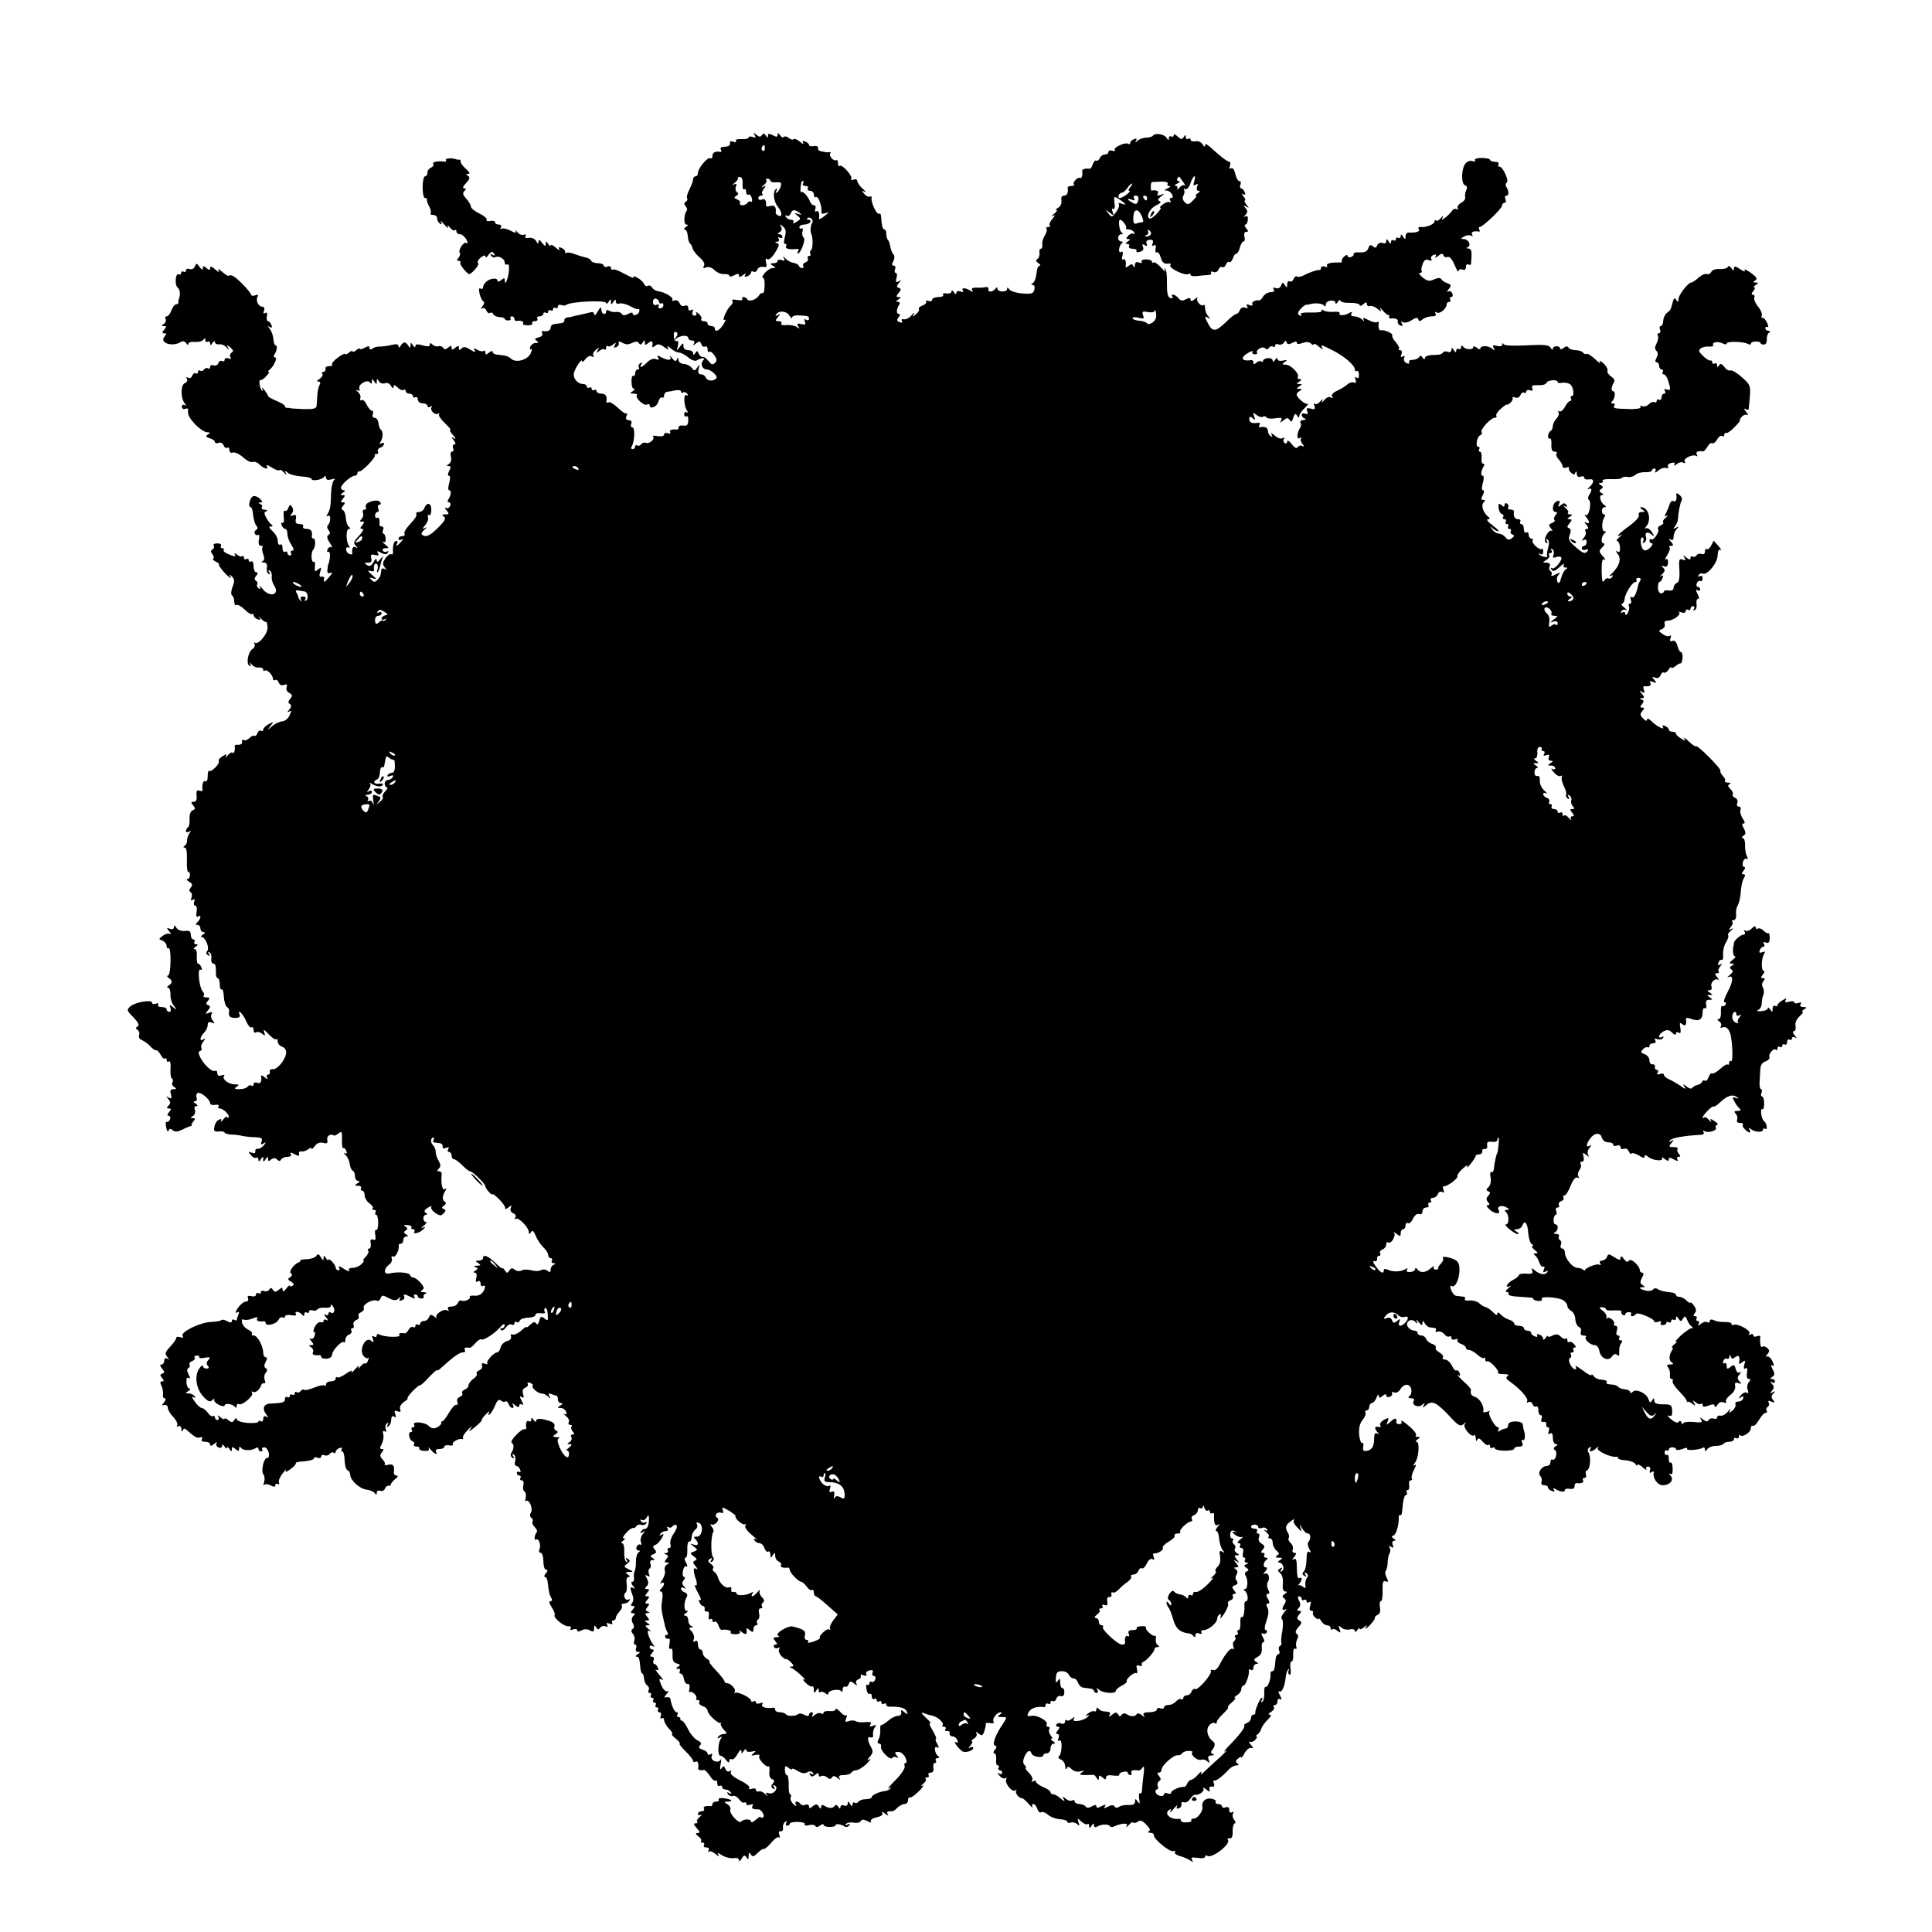 <?xml version="1.0" standalone="no"?>
<!DOCTYPE svg PUBLIC "-//W3C//DTD SVG 20010904//EN"
 "http://www.w3.org/TR/2001/REC-SVG-20010904/DTD/svg10.dtd">
<svg version="1.0" xmlns="http://www.w3.org/2000/svg"
 width="800pt" height="800pt" viewBox="0 0 800 800"
 preserveAspectRatio="xMidYMid meet">
<g transform="translate(0,800) scale(0.1,-0.1)"
fill="#000000" stroke="none">
<path d="M3125 7441 c6 -11 4 -13 -8 -8 -10 3 -17 2 -17 -2 0 -5 -13 -8 -29
-7 -17 1 -27 -2 -24 -8 4 -5 -1 -7 -10 -3 -10 4 -16 2 -14 -5 1 -7 -4 -13 -10
-14 -7 -1 -18 -2 -24 -3 -5 0 -7 -6 -4 -11 4 -6 3 -10 -2 -9 -21 4 -33 -2 -33
-17 0 -8 -4 -13 -9 -9 -11 6 -51 -42 -51 -61 0 -8 -4 -14 -10 -14 -5 0 -10 -6
-10 -12 0 -7 -7 -26 -15 -42 -8 -15 -13 -32 -10 -36 3 -5 1 -12 -5 -15 -8 -5
-8 -11 -1 -19 6 -7 8 -15 5 -18 -12 -13 -14 -58 -2 -58 9 0 8 -3 -2 -10 -8 -5
-10 -10 -5 -10 6 0 12 -12 13 -27 1 -15 5 -29 10 -32 4 -3 8 -12 10 -20 2 -8
15 -25 29 -37 16 -14 23 -26 18 -35 -6 -9 -3 -11 9 -6 10 4 24 -1 34 -11 10
-10 28 -18 40 -17 12 1 22 -2 22 -7 0 -5 9 -4 20 2 15 8 20 8 20 -1 0 -8 5 -7
17 2 11 9 14 10 9 2 -5 -9 -2 -11 8 -7 9 3 16 10 16 16 0 5 5 6 10 3 6 -3 13
0 16 9 3 8 14 13 24 11 14 -3 17 1 12 18 -3 12 -2 19 3 15 8 -8 24 6 42 39 10
17 10 23 0 26 -9 4 -9 6 1 6 7 1 10 6 6 13 -4 7 -3 8 4 4 7 -4 12 -2 12 3 0 6
-6 11 -12 11 -10 0 -9 3 1 9 8 5 10 14 5 22 -6 12 -5 12 8 1 12 -10 14 -20 8
-43 -5 -18 -5 -29 1 -29 6 0 7 -4 4 -10 -6 -10 15 -14 44 -11 7 2 10 -2 6 -8
-3 -6 -4 -11 -1 -11 11 0 34 60 24 66 -5 3 -8 15 -5 25 3 11 1 17 -4 13 -5 -3
-9 0 -9 5 0 6 9 11 19 11 11 0 23 5 26 10 3 6 1 10 -6 10 -7 0 -10 3 -6 6 10
10 28 -7 20 -19 -7 -11 -9 -34 -3 -47 7 -16 6 -62 -2 -66 -4 -3 -6 -10 -3 -15
4 -5 1 -9 -5 -9 -6 0 -8 -5 -5 -10 3 -6 -1 -13 -9 -16 -9 -3 -13 -10 -10 -15
3 -5 1 -9 -5 -9 -5 0 -11 4 -13 9 -1 5 -12 11 -23 13 -11 1 -26 10 -33 18 -10
11 -12 12 -6 1 5 -11 3 -13 -9 -8 -10 3 -17 2 -17 -3 0 -6 -8 -10 -17 -10 -15
0 -16 -2 -3 -10 13 -9 13 -10 0 -10 -9 0 -23 -9 -33 -20 -9 -11 -13 -20 -8
-20 5 0 8 -15 7 -34 0 -19 -4 -32 -8 -30 -4 3 -10 -2 -15 -9 -11 -18 -41 -28
-48 -17 -4 6 -11 10 -16 10 -6 0 -8 -4 -5 -9 3 -4 -7 -6 -22 -3 -15 3 -24 1
-20 -3 4 -4 2 -13 -5 -19 -18 -15 -41 -70 -26 -60 6 3 3 -5 -6 -20 -17 -26
-35 -34 -35 -16 0 6 -7 10 -15 10 -8 0 -15 5 -15 10 0 6 -7 10 -16 10 -8 0
-13 4 -10 9 3 5 -2 15 -11 22 -9 8 -14 9 -10 3 3 -6 0 -11 -7 -11 -8 0 -12 7
-8 15 3 10 1 13 -6 8 -7 -4 -12 -1 -12 8 0 10 -6 13 -15 10 -9 -4 -18 1 -21
11 -4 9 -13 14 -21 11 -8 -3 -12 -2 -9 3 6 9 -30 31 -58 35 -10 1 -21 8 -26
15 -4 8 -12 11 -18 7 -5 -3 -12 1 -15 8 -3 8 -16 20 -28 26 -13 8 -19 8 -15 1
4 -5 -12 1 -36 14 -23 13 -45 22 -50 19 -4 -3 -8 0 -8 6 0 7 -7 10 -15 6 -8
-3 -15 -1 -15 4 0 6 -11 10 -24 10 -13 0 -26 5 -28 10 -2 6 -12 12 -23 14 -11
2 -32 9 -46 14 -15 6 -30 8 -33 5 -3 -4 -6 -2 -6 4 0 6 -7 14 -16 17 -10 4
-13 2 -8 -7 4 -6 -2 -3 -14 7 -12 11 -22 15 -22 10 0 -5 -5 -2 -10 6 -9 13
-10 13 -10 0 -1 -11 -4 -10 -15 4 -11 14 -15 16 -15 5 -1 -11 -3 -10 -10 3 -6
10 -19 15 -30 13 -13 -2 -18 0 -14 7 4 6 1 9 -7 6 -8 -3 -20 2 -27 11 -8 9
-11 11 -7 4 4 -9 -3 -8 -21 2 -15 8 -32 11 -37 8 -6 -3 -7 -1 -3 5 4 7 1 12
-8 12 -9 0 -16 4 -16 9 0 6 -9 8 -20 6 -11 -2 -18 0 -15 5 3 5 -10 16 -30 26
-19 9 -35 22 -35 28 0 7 -9 22 -19 33 -14 15 -17 23 -8 32 8 8 8 11 -1 11 -8
0 -5 9 8 22 15 16 17 24 8 30 -10 6 -10 8 1 8 9 0 5 8 -10 21 -13 12 -23 25
-22 30 2 5 0 8 -5 8 -4 -1 -9 0 -12 1 -17 7 -48 5 -44 -2 4 -5 0 -9 -7 -7 -28
3 -50 -1 -45 -10 3 -5 -1 -11 -9 -15 -8 -3 -15 -12 -15 -21 0 -8 -4 -15 -10
-15 -5 0 -10 -20 -10 -45 0 -25 4 -45 10 -45 5 0 9 -3 8 -7 -1 -5 3 -18 10
-29 6 -12 8 -24 5 -28 -3 -3 1 -6 10 -6 10 0 17 -6 17 -14 0 -8 5 -18 12 -22
7 -5 9 -2 4 7 -4 8 2 3 14 -11 12 -14 19 -18 15 -10 -4 10 -2 9 8 -2 8 -10 17
-15 20 -11 4 3 7 1 7 -5 0 -7 7 -12 15 -12 8 0 19 -10 26 -21 7 -14 7 -19 0
-15 -11 7 -36 -32 -27 -41 3 -4 1 -12 -5 -20 -9 -10 -8 -13 0 -13 7 0 10 -4 7
-9 -4 -6 30 -48 38 -46 14 5 43 41 36 45 -5 3 -1 14 10 23 13 10 20 12 20 5 0
-7 6 -4 13 7 11 14 16 15 22 5 6 -9 4 -11 -5 -5 -9 5 -11 4 -6 -4 4 -6 11 -9
16 -6 13 8 40 -6 40 -22 0 -8 5 -11 10 -8 7 4 9 -6 7 -30 -4 -34 -17 -62 -17
-35 0 10 -3 10 -15 0 -9 -7 -15 -8 -15 -2 0 13 -32 10 -47 -5 -7 -6 -13 -17
-13 -23 0 -6 -5 -8 -10 -5 -7 4 -8 -3 -4 -22 4 -15 11 -30 16 -31 5 -2 3 -11
-4 -20 -8 -9 -8 -13 -2 -9 7 4 15 0 18 -9 3 -8 10 -13 15 -10 5 4 11 1 13 -4
2 -6 13 -12 26 -13 12 0 22 -4 22 -7 0 -4 7 -7 15 -7 8 0 12 4 9 9 -3 4 0 8 5
8 6 0 11 -4 11 -10 0 -5 3 -9 8 -9 18 3 33 -2 28 -10 -3 -5 5 -8 19 -8 14 0
22 3 19 8 -3 5 2 9 11 9 9 0 13 5 10 10 -3 6 1 10 9 10 9 0 16 5 16 11 0 5 5
7 10 4 6 -3 10 -1 10 5 0 6 5 8 10 5 6 -3 10 -1 10 5 0 6 5 8 10 5 6 -3 10 -1
10 5 0 7 6 10 14 7 8 -3 17 -3 20 0 14 14 166 22 166 8 0 -5 5 -3 10 5 9 13
10 13 10 0 0 -13 1 -13 10 0 7 12 10 12 10 1 0 -7 6 -11 14 -8 7 3 26 -1 42
-9 16 -9 31 -15 34 -14 13 4 9 -18 -5 -23 -8 -4 -15 -2 -15 4 0 6 -7 6 -19 -1
-14 -7 -22 -7 -26 0 -4 6 -14 10 -23 8 -10 -1 -23 1 -29 5 -8 5 -13 4 -13 -2
0 -19 -20 -12 -20 7 -1 13 -4 11 -15 -8 -8 -14 -14 -19 -15 -11 0 9 -7 11 -22
6 -13 -3 -32 -8 -43 -10 -11 -2 -22 -4 -25 -6 -3 -1 -12 -3 -20 -3 -8 -1 -14
-7 -13 -12 1 -6 -5 -11 -13 -12 -8 -1 -21 -3 -29 -4 -8 -1 -15 -7 -15 -15 0
-12 -13 -17 -33 -14 -5 1 -5 -3 -2 -9 4 -7 -2 -14 -15 -17 -16 -4 -18 -8 -8
-14 10 -7 9 -9 -3 -9 -9 0 -20 -7 -23 -16 -3 -8 -2 -13 3 -10 5 4 4 -5 -2 -18
-13 -27 -62 -40 -81 -21 -6 6 -19 12 -29 13 -9 1 -24 3 -32 4 -8 1 -15 6 -15
11 0 5 -7 4 -15 -3 -12 -10 -15 -10 -15 0 0 8 -3 10 -6 7 -4 -3 -16 -2 -27 4
-15 9 -18 8 -11 -3 5 -8 0 -7 -18 4 -19 12 -28 14 -37 5 -8 -8 -11 -8 -11 2 0
11 -3 11 -15 1 -12 -10 -15 -10 -15 0 0 10 -3 10 -14 1 -10 -9 -16 -9 -21 -1
-4 6 -13 9 -20 6 -7 -2 -18 1 -24 7 -8 8 -11 8 -11 0 0 -8 -9 -9 -30 -3 -21 6
-30 5 -30 -3 0 -7 -4 -6 -10 3 -9 13 -10 13 -10 0 0 -12 -2 -12 -9 -2 -4 8
-12 14 -16 14 -4 0 -12 -6 -16 -14 -6 -9 -9 -9 -9 -1 0 8 -9 9 -27 5 -16 -4
-37 -7 -48 -7 -11 1 -26 -3 -32 -8 -9 -6 -13 -5 -13 2 0 9 -5 9 -20 1 -11 -6
-20 -8 -20 -4 0 3 -7 1 -15 -6 -8 -7 -15 -9 -15 -5 0 4 -7 2 -15 -5 -8 -7 -15
-9 -15 -6 0 4 -14 -2 -30 -14 -17 -12 -28 -25 -25 -30 3 -4 -3 -7 -13 -6 -9 0
-16 -5 -14 -11 1 -7 -3 -13 -9 -13 -5 0 -8 -4 -4 -9 3 -6 -3 -14 -12 -20 -11
-6 -13 -11 -5 -11 8 0 10 -5 6 -12 -4 -7 -9 -26 -10 -43 -1 -16 -2 -37 -3 -45
-1 -12 -13 -15 -53 -14 -29 1 -55 3 -58 4 -3 1 -8 2 -12 1 -5 0 -8 3 -8 7 0 5
-16 14 -35 22 -19 8 -35 17 -35 20 0 3 -7 15 -16 26 -8 10 -12 12 -8 4 4 -8 3
-12 -1 -7 -10 8 -15 48 -6 43 3 -1 14 5 23 16 10 10 15 18 10 18 -4 0 -2 4 3
8 18 13 36 52 24 52 -6 0 -7 5 -2 13 10 16 13 37 4 37 -4 0 -8 12 -9 26 -1 15
-8 34 -15 42 -9 13 -9 14 0 8 9 -5 11 -2 7 8 -3 9 -10 16 -14 16 -5 0 -7 9 -5
20 3 13 0 18 -7 14 -7 -5 -9 -1 -5 9 4 11 1 17 -7 17 -16 0 -29 27 -19 43 4 6
0 8 -10 4 -10 -3 -17 -2 -17 2 0 5 -16 25 -36 45 -33 33 -47 41 -58 34 -2 -2
-14 6 -27 17 -13 12 -19 14 -14 5 5 -9 0 -8 -13 4 -15 13 -22 15 -22 6 0 -10
-3 -10 -15 0 -12 10 -15 10 -15 -1 0 -8 -5 -6 -13 5 -12 17 -14 17 -20 3 -4
-10 -13 -14 -22 -11 -8 3 -15 1 -15 -6 0 -6 -4 -8 -10 -5 -5 3 -10 1 -10 -5 0
-6 -4 -9 -9 -6 -14 9 -19 -43 -6 -54 11 -9 13 -29 5 -50 -1 -3 -2 -8 -1 -12 0
-5 -4 -8 -9 -8 -6 0 -15 -11 -20 -25 -5 -14 -14 -25 -20 -25 -6 0 -8 -5 -4
-11 3 -6 0 -15 -7 -20 -12 -7 -12 -9 0 -9 11 0 11 -3 1 -15 -10 -12 -10 -15 0
-15 10 0 10 -3 1 -14 -22 -26 33 -44 68 -22 8 5 16 3 22 -5 5 -8 9 -9 9 -3 0
6 12 10 27 8 15 -1 31 3 35 9 6 9 8 9 8 -1 0 -7 5 -10 10 -7 6 3 10 0 10 -7 0
-9 3 -9 10 2 5 8 10 10 10 3 0 -6 8 -10 17 -9 10 2 24 -4 31 -13 10 -12 12
-12 6 -1 -7 13 -6 13 10 1 12 -10 14 -16 5 -21 -6 -4 -9 -13 -5 -19 5 -7 1 -9
-8 -5 -9 3 -16 1 -16 -6 0 -6 -5 -8 -10 -5 -6 3 -13 0 -16 -9 -3 -8 -12 -12
-20 -9 -8 3 -14 0 -14 -7 0 -6 -4 -9 -9 -5 -5 3 -12 1 -16 -5 -4 -6 -11 -8
-16 -5 -5 4 -9 1 -9 -5 0 -6 -4 -9 -9 -6 -5 3 -12 -1 -15 -10 -3 -8 -11 -12
-17 -8 -8 4 -9 3 -5 -5 4 -6 0 -14 -8 -17 -18 -7 -19 -60 -2 -83 8 -11 8 -13
0 -8 -6 3 -11 0 -11 -7 0 -8 7 -12 14 -9 8 3 13 2 12 -3 -3 -20 3 -33 31 -63
17 -17 38 -31 48 -31 13 0 14 -2 3 -9 -11 -7 -9 -10 8 -16 11 -3 21 -10 21
-15 0 -5 7 -7 15 -4 8 4 17 -1 21 -10 3 -9 10 -13 15 -10 5 3 9 -2 9 -10 0 -9
6 -13 14 -10 8 3 27 -6 42 -19 15 -14 33 -23 40 -20 8 3 21 -2 29 -11 19 -18
40 -22 29 -5 -3 6 5 3 20 -6 15 -10 29 -15 33 -12 3 4 12 -1 20 -11 9 -10 11
-11 7 -2 -7 12 -5 13 8 2 8 -7 34 -13 57 -15 22 -1 41 -6 41 -10 0 -11 43 -4
52 8 5 6 8 5 8 -3 0 -9 7 -11 23 -7 12 4 17 3 11 -2 -6 -4 -12 -28 -13 -53 -1
-55 -4 -71 -15 -89 -6 -10 -5 -12 2 -7 13 8 12 -28 -1 -40 -4 -4 -2 -13 4 -20
7 -8 7 -14 -1 -19 -8 -5 -6 -15 5 -32 10 -14 13 -23 7 -19 -5 3 -13 -1 -16
-10 -3 -8 -2 -12 4 -9 5 3 7 -7 6 -22 -2 -16 -5 -28 -6 -28 -1 0 -3 -10 -4
-22 -2 -15 2 -19 12 -15 10 3 9 -1 -4 -16 -21 -25 -25 -27 -22 -9 2 6 -3 11
-10 9 -10 -2 -11 4 -6 20 6 20 5 21 -9 10 -13 -11 -15 -10 -13 12 2 14 -1 23
-5 20 -11 -6 -12 40 -2 50 10 10 11 46 1 46 -4 0 -7 3 -7 8 4 22 -3 32 -22 32
-11 0 -17 5 -14 10 3 6 -3 10 -14 10 -15 0 -19 5 -16 21 3 16 0 19 -12 15 -12
-5 -13 -3 -5 7 7 8 7 18 2 27 -8 12 -10 12 -16 -3 -3 -9 -10 -15 -14 -12 -5 3
-7 -8 -5 -25 2 -18 0 -28 -5 -25 -6 3 -7 -1 -4 -9 3 -9 10 -16 15 -16 5 0 9
-9 9 -20 0 -12 7 -32 16 -45 11 -17 12 -25 5 -25 -7 0 -9 -4 -6 -10 3 -5 1
-10 -4 -10 -6 0 -11 5 -11 11 0 5 -4 7 -10 4 -5 -3 -10 3 -10 15 0 12 -4 18
-10 15 -6 -3 -10 4 -10 16 0 12 -10 30 -22 40 -14 13 -16 19 -7 19 9 0 10 3 3
8 -6 4 -16 17 -22 29 -9 16 -9 23 1 26 7 3 4 6 -6 6 -10 1 -16 5 -13 10 4 5 0
12 -6 14 -10 4 -10 6 0 6 10 1 10 4 -2 16 -8 8 -21 13 -28 10 -14 -6 -22 -45
-10 -45 4 0 9 -14 10 -32 2 -17 7 -37 13 -44 7 -8 7 -14 -1 -19 -6 -3 -8 -11
-4 -16 3 -5 9 -7 13 -4 5 2 6 -7 3 -20 -3 -16 0 -25 9 -25 7 0 10 -3 6 -6 -3
-3 -2 -17 3 -29 6 -16 5 -25 -3 -29 -7 -2 -5 -5 5 -5 11 -1 16 -8 13 -21 -2
-11 1 -23 7 -26 7 -5 8 -2 3 6 -5 8 -4 11 3 7 5 -4 9 -15 7 -25 -1 -9 3 -27
11 -38 24 -39 -22 -49 -50 -11 -9 12 -14 16 -10 8 5 -9 3 -12 -5 -7 -6 4 -9
11 -6 16 3 5 1 12 -5 15 -8 5 -7 11 1 21 8 10 8 14 0 14 -6 0 -11 12 -11 26 0
14 -4 23 -10 19 -5 -3 -10 -1 -10 5 0 6 -4 8 -10 5 -5 -3 -10 -1 -10 6 0 7 -3
9 -7 6 -3 -4 -13 -1 -21 6 -11 8 -14 8 -9 0 5 -8 0 -9 -22 0 -17 6 -28 15 -25
19 3 4 0 8 -6 8 -6 0 -8 5 -5 10 3 6 -3 10 -15 10 -12 0 -19 -4 -15 -9 3 -5 1
-13 -5 -16 -8 -5 -8 -11 -1 -19 6 -7 8 -16 4 -19 -3 -4 2 -9 11 -13 9 -3 14
-9 13 -13 -2 -3 10 -19 26 -36 16 -16 26 -23 22 -15 -7 12 -5 13 6 2 10 -10
11 -19 2 -42 -7 -18 -7 -32 -2 -36 5 -3 9 -14 9 -25 0 -11 4 -18 9 -14 5 3 21
-6 34 -19 14 -14 28 -22 31 -19 3 4 6 2 6 -4 0 -6 7 -14 16 -17 12 -5 14 -3 8
7 -5 7 -2 5 7 -5 9 -9 18 -15 21 -13 2 2 5 -8 6 -22 2 -27 -40 -77 -54 -64 -4
3 -4 1 0 -6 3 -6 0 -15 -8 -20 -18 -10 -28 -60 -14 -69 7 -5 8 -2 4 7 -4 8 -2
7 6 -2 7 -9 21 -15 31 -13 9 1 17 -3 17 -9 0 -5 3 -8 6 -4 8 8 34 -18 34 -33
0 -6 4 -9 9 -6 5 3 12 -1 15 -10 4 -10 12 -14 22 -10 12 4 15 2 11 -9 -4 -8 1
-19 10 -24 14 -7 15 -12 5 -24 -9 -11 -10 -17 -2 -22 8 -5 7 -11 -2 -23 -10
-12 -10 -14 0 -8 9 6 10 2 1 -16 -5 -13 -20 -25 -31 -25 -11 -1 -30 -10 -41
-20 -21 -18 -21 -17 -7 1 14 18 14 19 -8 7 -12 -6 -22 -16 -22 -22 0 -6 -4 -8
-9 -5 -5 3 -12 -1 -15 -10 -4 -9 -9 -14 -12 -11 -4 3 -13 -1 -21 -9 -8 -8 -19
-12 -24 -8 -5 3 -8 0 -7 -8 2 -7 -5 -12 -14 -12 -10 1 -17 -1 -16 -5 2 -18 -3
-34 -9 -28 -3 4 -12 -1 -20 -11 -8 -9 -11 -11 -8 -4 6 11 3 11 -13 1 -12 -7
-19 -16 -16 -21 6 -9 -32 -48 -40 -40 -3 3 -6 -7 -6 -22 0 -16 -4 -25 -10 -21
-9 5 -15 -15 -11 -37 0 -4 -6 -5 -13 -2 -11 4 -14 -2 -12 -20 2 -18 -2 -26
-12 -26 -12 0 -12 -3 -2 -15 10 -12 9 -16 -2 -20 -9 -4 -14 -18 -13 -36 1 -16
-2 -32 -7 -35 -4 -3 -8 -10 -8 -15 0 -6 6 -7 12 -3 10 6 10 4 2 -7 -5 -8 -10
-21 -9 -29 0 -8 -4 -18 -10 -22 -7 -5 -7 -8 1 -8 6 0 9 -20 8 -50 -1 -27 1
-50 5 -50 12 0 9 -30 -3 -30 -6 0 -3 -5 7 -11 14 -8 15 -14 7 -24 -7 -9 -8
-15 -1 -19 6 -4 7 -14 4 -23 -4 -11 -3 -14 5 -9 8 5 10 2 6 -8 -3 -9 -1 -16 4
-16 6 0 9 -12 6 -26 -3 -16 -1 -23 6 -19 14 9 13 -8 -2 -23 -9 -9 -9 -12 0
-12 7 0 12 -7 12 -15 0 -8 6 -15 13 -15 8 0 7 -4 -3 -10 -8 -5 -10 -10 -5 -10
16 0 34 -47 23 -58 -6 -6 -5 -13 3 -17 8 -6 10 -4 4 5 -5 8 -4 11 3 6 6 -3 9
-15 7 -26 -2 -11 2 -20 9 -20 7 0 11 -12 10 -30 -1 -17 2 -30 7 -30 5 0 9 -12
9 -26 0 -14 3 -23 8 -21 4 3 8 -11 9 -31 1 -19 7 -38 13 -42 6 -4 10 -11 9
-16 -4 -22 2 -29 25 -29 16 0 22 4 18 14 -11 28 16 1 28 -29 7 -16 16 -27 21
-24 5 3 9 -2 9 -11 0 -9 5 -13 10 -10 6 4 18 1 26 -6 12 -10 13 -9 8 7 -5 14
0 11 18 -8 14 -15 28 -25 32 -21 3 3 6 -1 6 -10 0 -8 8 -18 18 -21 11 -4 18
-15 17 -25 -2 -28 -37 -71 -55 -68 -8 1 -14 -4 -13 -10 2 -7 -2 -13 -8 -13 -5
0 -7 -6 -3 -12 5 -8 2 -8 -10 1 -9 8 -16 10 -15 5 4 -22 -2 -33 -16 -28 -8 4
-15 1 -15 -6 0 -6 -4 -9 -9 -5 -5 3 -12 1 -16 -5 -3 -5 -18 -10 -33 -10 -21 0
-24 2 -12 10 12 8 10 10 -8 10 -26 0 -55 23 -44 35 4 5 -1 5 -11 2 -11 -4 -17
-1 -17 9 0 8 -4 13 -9 10 -11 -7 -44 22 -61 54 -9 18 -10 25 -1 28 6 2 8 8 5
13 -3 6 0 17 8 26 9 12 9 15 0 9 -17 -10 -15 9 3 28 8 8 15 22 15 31 0 12 5
15 16 11 14 -5 15 -4 5 8 -7 8 -9 21 -5 27 5 9 2 10 -11 5 -16 -6 -16 -4 -4
10 11 14 11 18 1 22 -10 3 -10 7 -1 18 9 11 8 14 -6 14 -10 0 -15 3 -12 7 4 3
2 12 -5 20 -14 17 -21 96 -8 88 6 -3 7 1 4 9 -3 9 -10 16 -14 16 -4 0 -6 14
-5 30 1 17 -2 30 -9 30 -6 0 -4 5 4 10 11 7 11 10 2 10 -7 0 -10 5 -7 10 3 6
1 10 -4 10 -6 0 -11 9 -11 19 0 15 -6 19 -25 16 -15 -1 -29 4 -35 14 -7 11 -9
12 -10 2 0 -8 -6 -11 -16 -7 -15 6 -15 4 -3 -11 8 -9 9 -14 3 -10 -6 3 -20 0
-30 -8 -18 -13 -18 -14 -1 -20 9 -4 17 -14 17 -22 0 -8 4 -12 8 -9 5 3 9 -22
8 -54 0 -34 -5 -60 -11 -60 -5 0 -4 -4 3 -9 17 -11 17 -21 0 -32 -7 -5 -8 -9
-2 -9 6 0 10 -12 10 -27 -1 -16 5 -37 14 -48 14 -18 14 -19 -3 -6 -15 12 -17
12 -11 -3 3 -9 1 -16 -5 -16 -6 0 -11 5 -11 10 0 6 -9 10 -21 10 -11 0 -17 4
-14 10 3 6 -1 7 -9 4 -9 -3 -16 -2 -16 4 0 14 -69 3 -90 -15 -16 -14 -16 -17
12 -45 21 -22 26 -33 18 -38 -9 -6 -9 -9 0 -15 6 -4 9 -13 6 -21 -3 -9 2 -18
12 -21 9 -4 25 -15 34 -25 9 -11 20 -18 25 -17 4 1 13 -8 19 -20 6 -11 14 -18
17 -14 4 3 7 1 7 -6 0 -7 4 -10 10 -6 5 3 8 -9 6 -30 -1 -20 1 -38 6 -41 5 -3
5 -10 2 -16 -4 -6 0 -14 7 -19 11 -7 11 -9 -3 -9 -12 0 -15 -6 -10 -22 4 -16
2 -19 -9 -13 -11 7 -12 6 -2 -6 10 -12 10 -18 1 -27 -9 -9 -9 -12 1 -12 11 0
11 -3 1 -15 -8 -10 -9 -15 -2 -15 6 0 9 -7 6 -15 -4 -8 -9 -13 -14 -10 -4 2
-5 -8 -2 -23 3 -15 7 -21 10 -14 3 9 7 10 17 2 10 -8 21 -7 43 4 16 8 31 14
33 13 2 -1 3 0 2 2 -2 2 2 10 8 18 9 10 8 13 -2 13 -12 0 -12 2 0 9 8 5 11 16
8 25 -4 9 -1 16 6 16 8 0 6 4 -3 10 -9 6 -11 10 -3 10 7 0 10 6 7 14 -3 8 -1
17 4 20 11 7 52 -26 52 -42 0 -6 9 -9 20 -7 11 2 18 0 15 -6 -4 -5 -1 -9 5 -9
15 0 44 -29 36 -37 -3 -4 -6 -2 -6 2 0 5 -7 0 -16 -11 -8 -10 -13 -13 -9 -7 4
8 1 11 -8 7 -8 -3 -17 -16 -19 -29 -4 -19 -1 -22 19 -20 12 1 23 -1 23 -5 0
-3 12 -7 28 -8 15 0 36 -3 47 -6 11 -2 34 -5 52 -5 26 -1 31 -4 26 -18 -5 -12
-3 -14 8 -8 12 8 12 6 1 -8 -8 -9 -19 -15 -25 -14 -7 1 -11 -3 -10 -10 2 -8
-4 -10 -15 -6 -15 6 -15 5 -3 -10 7 -9 17 -14 22 -11 5 3 9 -1 9 -8 0 -9 3 -9
10 2 9 13 10 13 10 0 0 -13 1 -13 10 0 8 12 10 12 10 1 0 -10 3 -11 13 -2 10
7 17 7 24 0 8 -8 13 -8 17 0 4 6 16 11 27 11 12 0 17 4 13 11 -4 8 0 8 15 0
17 -9 21 -9 19 1 -2 7 3 12 11 10 7 -1 19 3 27 9 8 6 14 8 14 3 0 -4 6 0 14
11 8 11 20 16 34 13 16 -5 20 -2 17 13 -3 16 15 26 28 17 2 -2 11 3 19 9 13
11 15 7 14 -26 -1 -22 2 -38 5 -35 4 2 10 -3 13 -12 4 -10 2 -13 -7 -9 -6 4
-5 1 3 -7 8 -7 17 -24 18 -38 2 -14 8 -26 13 -28 5 -2 9 -12 9 -23 0 -10 6
-19 13 -19 8 0 7 -4 -3 -10 -13 -8 -12 -10 3 -10 10 0 15 -5 12 -10 -3 -5 -1
-10 4 -10 6 0 11 -9 11 -19 0 -11 9 -26 20 -34 11 -8 17 -17 13 -20 -3 -4 -1
-7 6 -7 7 0 9 -4 6 -10 -3 -5 -2 -10 3 -10 4 0 8 -15 8 -34 0 -19 -4 -32 -9
-29 -4 2 -6 -7 -3 -21 3 -18 1 -23 -9 -19 -10 3 -13 -1 -10 -16 2 -12 -1 -21
-6 -21 -6 0 -8 -4 -4 -9 3 -5 -2 -17 -11 -25 -8 -9 -13 -16 -9 -16 4 0 0 -7
-9 -15 -8 -8 -24 -15 -36 -15 -13 0 -19 -4 -14 -11 3 -6 -6 -3 -22 7 -15 11
-25 13 -21 7 5 -7 4 -13 -2 -13 -6 0 -11 5 -11 11 0 12 -30 44 -30 32 0 -4 -5
-1 -10 7 -9 13 -10 13 -10 0 0 -11 -3 -10 -11 4 -9 14 -13 15 -19 6 -4 -7 -21
-13 -38 -14 -17 0 -30 -3 -29 -6 1 -3 -1 -6 -6 -7 -19 -7 -42 -38 -33 -45 8
-6 6 -11 -3 -17 -11 -7 -10 -10 4 -18 12 -7 14 -13 6 -17 -6 -4 -11 -4 -11 0
0 4 -7 -1 -15 -12 -10 -13 -14 -14 -15 -5 0 11 -3 11 -16 0 -13 -10 -17 -10
-24 0 -6 10 -9 10 -15 1 -4 -6 -13 -9 -21 -6 -8 3 -14 1 -14 -5 0 -6 -5 -7
-10 -4 -5 3 -10 1 -10 -6 0 -6 -8 -9 -19 -6 -14 3 -18 1 -14 -9 3 -8 -1 -14
-10 -14 -8 0 -22 -12 -32 -26 -10 -15 -12 -23 -4 -19 9 6 11 3 6 -9 -4 -10 -7
-20 -7 -22 0 -3 -4 -2 -10 1 -5 3 -10 1 -10 -5 0 -7 -6 -8 -19 -1 -10 6 -21 8
-24 5 -3 -4 -23 -7 -44 -8 -46 -2 -127 -42 -117 -58 5 -8 2 -9 -9 -5 -10 3
-17 2 -17 -3 0 -5 -11 -21 -25 -36 -21 -22 -23 -30 -13 -42 10 -13 10 -14 1
-8 -8 4 -13 1 -13 -8 0 -9 -5 -16 -11 -16 -8 0 -7 -6 2 -17 11 -13 11 -17 1
-21 -10 -3 -10 -7 -1 -18 9 -11 9 -14 0 -14 -8 0 -9 -6 -3 -17 5 -10 8 -26 7
-35 -2 -10 1 -18 7 -18 6 0 5 -7 -2 -16 -11 -12 -11 -15 1 -12 8 2 14 -4 14
-12 0 -8 10 -25 23 -38 12 -13 19 -28 16 -34 -4 -7 -2 -8 4 -4 7 4 12 0 13
-11 0 -10 3 -13 6 -6 4 10 7 10 18 0 33 -29 41 -33 54 -29 8 3 11 0 7 -7 -5
-7 1 -11 13 -11 12 0 21 -5 21 -11 0 -8 6 -7 17 2 9 8 14 9 10 3 -4 -7 0 -14
8 -18 8 -3 15 0 15 7 0 8 4 6 10 -3 5 -8 10 -10 10 -5 0 6 5 3 10 -5 8 -12 10
-12 10 -1 0 11 3 11 15 1 12 -10 15 -10 15 1 0 9 3 10 8 4 8 -12 41 -13 60 -2
7 5 12 4 12 -2 0 -6 5 -11 11 -11 5 0 8 4 5 8 -3 5 1 9 9 9 7 0 15 -11 18 -23
2 -13 0 -22 -6 -21 -14 3 -28 -54 -16 -69 5 -6 6 -20 3 -30 -4 -11 -4 -16 1
-12 4 4 16 3 26 -3 13 -7 19 -6 19 1 0 6 4 8 10 5 5 -3 8 0 5 7 -3 7 5 24 16
38 11 14 17 19 13 11 -5 -9 2 -7 18 5 14 10 24 21 23 24 -2 3 4 6 13 7 43 3
62 8 62 15 0 4 7 5 15 2 8 -4 15 -1 15 5 0 6 6 8 14 5 8 -3 17 0 21 5 3 6 11
9 16 6 5 -4 9 -2 9 3 0 6 7 13 16 16 8 3 12 2 9 -4 -3 -6 -2 -10 2 -10 5 0 10
-17 10 -37 1 -21 6 -39 12 -41 6 -2 11 -10 11 -18 0 -23 38 -58 67 -62 15 -2
31 -9 35 -15 6 -9 8 -8 8 2 0 7 6 11 14 8 8 -3 17 1 20 9 3 8 10 13 15 12 5
-2 9 1 9 5 1 5 9 15 19 23 11 8 13 13 5 14 -7 0 -12 6 -11 13 3 28 -2 36 -22
32 -12 -3 -19 -2 -16 2 3 3 -1 12 -9 20 -11 12 -12 18 -3 29 9 11 9 14 0 14
-9 0 -9 5 0 21 6 12 9 30 6 40 -3 12 -1 17 6 12 6 -4 8 0 4 10 -3 9 -1 19 5
23 7 5 8 2 3 -6 -5 -9 -4 -11 3 -6 7 4 12 16 12 27 0 13 4 18 12 13 8 -5 9 -2
5 10 -6 14 -3 17 9 12 12 -4 15 -2 11 9 -4 8 3 21 16 30 12 8 18 15 15 15 -4
0 5 13 20 29 15 15 29 27 31 25 2 -2 19 13 37 33 19 20 34 33 34 29 0 -3 9 2
19 12 47 43 74 62 87 62 9 0 12 4 9 10 -5 9 1 12 21 9 3 0 14 9 23 20 10 11
21 18 24 15 7 -7 57 25 79 51 10 12 17 15 18 8 0 -7 -5 -13 -12 -13 -6 0 -8
-3 -4 -7 4 -5 14 0 21 11 8 10 18 15 24 11 6 -3 11 -1 11 5 0 6 4 9 9 6 5 -4
11 -1 13 5 2 7 18 12 35 13 17 0 31 6 30 11 -1 6 9 9 22 7 14 -2 21 0 17 6 -4
6 -3 13 2 16 4 2 9 -9 10 -26 2 -27 1 -29 -13 -18 -14 11 -17 10 -22 -9 -4
-15 -8 -18 -13 -11 -5 8 -12 7 -24 -5 -9 -9 -16 -14 -16 -10 0 3 -10 -4 -22
-15 -12 -11 -28 -18 -35 -16 -7 3 -10 -1 -7 -8 3 -8 -4 -16 -16 -19 -12 -3
-24 -15 -27 -26 -3 -12 -9 -21 -14 -21 -15 0 -48 -38 -41 -46 4 -4 -1 -4 -10
-1 -11 4 -15 2 -12 -7 3 -7 -2 -16 -11 -20 -9 -3 -14 -10 -11 -14 3 -5 -4 -15
-15 -22 -10 -8 -19 -20 -19 -26 0 -7 -7 -15 -16 -18 -8 -3 -13 -10 -10 -15 3
-5 -1 -12 -10 -15 -9 -4 -14 -13 -10 -21 3 -8 1 -14 -5 -12 -6 1 -19 -14 -30
-33 -11 -19 -23 -35 -27 -35 -4 0 -6 -3 -5 -7 2 -4 -6 -12 -16 -18 -15 -7 -23
-6 -35 5 -16 17 -71 21 -61 5 3 -5 1 -10 -5 -10 -6 0 -8 -4 -5 -10 3 -5 2 -10
-4 -10 -13 0 -7 -33 7 -38 7 -2 10 -8 6 -13 -3 -5 2 -9 11 -9 9 0 14 -4 11 -8
-2 -4 7 -9 20 -10 17 -1 23 2 19 11 -4 6 0 4 8 -5 15 -19 32 -25 22 -8 -3 6 3
10 14 10 12 0 21 4 21 9 0 6 9 8 20 6 11 -2 18 0 15 4 -5 9 24 26 38 22 5 -1
6 2 4 6 -2 5 7 19 21 33 15 15 20 17 11 5 -11 -15 -7 -14 17 5 17 14 30 27 29
30 -1 3 7 14 18 25 11 11 16 14 12 6 -5 -9 -4 -12 2 -8 6 4 16 20 23 37 9 22
16 28 25 20 6 -5 15 -7 18 -3 4 3 9 -2 13 -11 3 -9 10 -16 16 -16 5 0 6 6 2
13 -5 8 -2 8 9 -2 12 -9 17 -10 17 -2 0 7 5 9 11 5 7 -4 7 1 -1 16 -9 17 -9
21 0 15 9 -5 10 -2 6 13 -4 13 -1 22 9 26 9 3 13 10 10 16 -3 6 1 7 10 4 9 -4
14 -9 11 -11 -8 -8 21 -33 36 -33 8 0 20 -6 27 -12 11 -11 12 -10 6 1 -6 11
-4 13 9 8 10 -4 20 -7 22 -7 2 0 4 -7 4 -15 0 -8 6 -15 13 -15 8 0 7 -4 -3
-10 -13 -8 -13 -10 1 -10 9 0 20 -7 23 -16 4 -10 2 -13 -7 -9 -6 4 -4 0 7 -9
10 -8 15 -19 11 -25 -3 -6 -1 -11 6 -11 7 0 9 -3 6 -7 -4 -3 -2 -12 4 -20 9
-10 8 -13 0 -13 -7 0 -9 -5 -5 -11 3 -6 0 -15 -7 -20 -12 -7 -12 -9 0 -9 11 0
10 -4 -5 -16 -10 -8 -14 -13 -9 -10 6 2 11 -4 11 -14 0 -27 -20 -14 -38 25
-10 24 -12 36 -4 39 6 2 2 5 -9 5 -17 1 -18 3 -5 12 11 7 12 12 3 15 -7 3 -10
11 -7 18 3 8 -5 17 -18 21 -38 13 -58 13 -58 1 0 -6 -5 -4 -10 4 -7 11 -10 11
-10 2 0 -7 -4 -10 -10 -7 -9 6 -14 -8 -11 -27 0 -5 -2 -7 -7 -6 -12 4 -64 -50
-53 -56 10 -7 10 -24 -2 -43 -4 -6 -2 -15 4 -19 8 -5 9 -3 4 6 -5 8 -4 11 3 7
5 -4 8 -16 5 -27 -3 -11 -1 -20 5 -20 5 0 13 -7 16 -16 3 -8 2 -12 -4 -9 -6 3
-10 1 -10 -4 0 -6 5 -11 11 -11 5 0 7 -5 4 -10 -3 -5 -1 -10 6 -10 6 0 9 -8 6
-20 -3 -11 -1 -23 5 -26 5 -3 7 -15 5 -26 -3 -11 -3 -17 0 -14 12 12 31 -28
22 -46 -6 -10 -5 -19 1 -23 6 -4 8 -10 5 -15 -3 -5 1 -15 9 -23 8 -8 12 -18 9
-21 -10 -10 -13 -37 -3 -31 11 7 21 -22 14 -40 -4 -8 -1 -15 5 -15 6 0 11 -16
11 -35 0 -19 5 -35 11 -35 8 0 8 -5 -1 -15 -7 -8 -8 -15 -3 -15 5 0 10 -10 11
-22 4 -38 7 -52 15 -65 5 -8 3 -13 -4 -13 -7 0 -5 -9 6 -26 9 -14 14 -28 12
-31 -9 -9 37 -48 55 -47 10 1 15 -3 11 -9 -4 -6 0 -8 10 -4 10 3 17 2 17 -4 0
-6 6 -6 18 0 11 6 24 6 35 0 13 -8 17 -6 17 8 0 14 2 15 9 4 6 -10 10 -10 16
-1 4 6 14 9 22 6 9 -4 11 -2 7 6 -5 8 -2 9 10 5 10 -4 15 -3 11 3 -3 6 -1 10
4 10 6 0 11 5 11 11 0 6 7 17 15 26 8 8 13 19 10 24 -4 5 1 9 9 9 8 0 18 5 22
12 4 6 3 8 -3 5 -6 -4 -13 0 -17 8 -3 8 -1 17 4 20 5 3 7 19 5 35 -3 19 0 30
8 30 7 0 6 4 -3 10 -12 8 -12 10 5 11 19 0 19 1 -2 11 -21 10 -21 12 -6 23 13
9 13 14 3 20 -9 6 -11 4 -5 -5 5 -8 4 -11 -2 -7 -6 4 -9 22 -8 42 1 19 -3 35
-9 35 -6 0 -4 5 4 10 9 6 10 10 3 10 -7 0 -2 10 10 23 12 13 25 22 29 20 4 -2
10 2 13 8 4 5 13 8 21 5 7 -3 16 0 20 6 4 6 3 8 -4 4 -6 -3 -14 -1 -18 5 -4 7
-3 9 4 5 6 -3 15 1 20 11 8 13 10 10 9 -15 -1 -18 -7 -32 -14 -32 -6 0 -15 -5
-19 -12 -5 -7 -3 -8 7 -3 12 8 12 6 0 -8 -7 -9 -11 -24 -7 -32 3 -9 2 -14 -3
-11 -5 3 -11 -1 -15 -9 -3 -8 0 -15 7 -15 8 0 9 -3 1 -8 -6 -4 -11 -21 -11
-38 1 -16 -2 -34 -5 -40 -3 -5 -4 -17 -3 -26 2 -10 -1 -18 -7 -18 -6 0 -4 -7
3 -17 10 -11 10 -14 2 -9 -15 8 -15 0 -4 -29 5 -11 4 -25 -1 -32 -7 -9 -7 -13
2 -13 10 0 10 -3 0 -15 -10 -12 -10 -15 1 -15 10 0 10 -3 1 -12 -7 -7 -8 -17
-2 -29 7 -12 6 -20 0 -24 -8 -5 -7 -11 1 -21 6 -7 9 -21 5 -29 -3 -8 -1 -15 4
-15 5 0 7 -7 4 -15 -4 -9 0 -15 7 -15 11 0 11 -3 -1 -10 -8 -5 -10 -10 -4 -10
10 0 12 -6 16 -50 1 -11 5 -20 8 -20 3 0 6 -10 7 -22 1 -11 7 -24 14 -28 6 -4
8 -13 5 -19 -4 -6 -2 -11 4 -11 6 0 8 -4 5 -10 -3 -5 -1 -10 5 -10 6 0 8 -4 5
-10 -3 -5 -1 -10 5 -10 6 0 8 -4 5 -10 -3 -5 -1 -10 5 -10 6 0 8 -4 5 -10 -3
-5 -1 -10 5 -10 7 0 9 -7 6 -16 -3 -8 -2 -12 4 -9 6 3 10 0 10 -8 0 -7 9 -23
20 -35 12 -12 17 -22 13 -22 -4 -1 3 -10 16 -20 13 -11 20 -20 15 -20 -4 0 7
-14 24 -31 18 -17 32 -36 32 -41 0 -5 5 -6 10 -3 9 6 14 -8 11 -27 -1 -7 8
-10 25 -7 4 0 14 -11 24 -25 9 -15 20 -23 23 -19 4 3 7 -1 7 -11 0 -9 4 -14
10 -11 5 3 10 1 10 -4 0 -6 6 -11 14 -11 8 0 18 -5 22 -12 5 -7 3 -8 -6 -3 -9
6 -11 4 -6 -4 5 -7 14 -10 20 -8 7 3 19 -3 26 -13 8 -11 17 -17 22 -14 4 3 8
1 8 -5 0 -6 7 -7 17 -4 11 4 14 3 9 -5 -6 -10 2 -15 24 -14 12 0 29 -27 20
-33 -6 -3 -10 -3 -10 1 0 4 -9 -1 -20 -11 -11 -10 -20 -13 -20 -8 0 12 -32 12
-41 0 -8 -11 -51 34 -45 49 3 7 -3 18 -12 23 -16 10 -15 10 2 11 27 0 13 11
-18 14 -14 2 -23 -1 -20 -5 3 -5 -2 -9 -10 -9 -9 0 -16 -5 -16 -10 0 -6 -3 -9
-7 -9 -20 3 -34 -2 -28 -11 3 -5 -1 -10 -9 -10 -9 0 -16 -5 -16 -11 0 -5 6 -7
13 -4 6 4 4 0 -5 -8 -10 -8 -15 -17 -11 -20 3 -4 0 -7 -7 -7 -9 0 -8 -6 5 -20
14 -15 15 -20 4 -20 -10 -1 -10 -4 3 -14 10 -7 15 -16 11 -19 -3 -4 -1 -7 6
-7 7 0 9 -5 6 -10 -3 -6 1 -10 10 -10 10 0 13 -5 9 -12 -4 -7 -3 -10 1 -5 5 4
17 -1 28 -10 11 -10 17 -12 12 -4 -6 10 -2 10 16 -2 13 -8 34 -13 47 -11 13 2
22 -1 22 -9 0 -6 5 -4 11 7 9 15 13 16 20 5 7 -11 9 -9 9 6 0 15 2 17 9 6 7
-11 13 -9 29 7 11 11 22 18 25 16 2 -3 16 9 30 25 13 16 28 27 32 23 5 -4 5 1
2 10 -4 11 -2 17 6 15 7 -1 11 6 9 15 -1 9 3 20 9 24 8 4 9 3 5 -4 -4 -7 -2
-12 3 -12 6 0 11 4 11 8 0 5 15 8 34 8 19 -1 32 -5 28 -10 -3 -5 5 -7 16 -4
12 4 25 2 28 -3 3 -6 11 -5 20 2 8 6 14 8 14 3 0 -5 11 -9 25 -9 14 0 25 3 25
7 0 8 21 5 37 -5 6 -4 15 -2 19 4 5 8 3 9 -6 4 -8 -5 -11 -4 -7 2 4 6 17 8 31
6 13 -3 27 0 30 6 5 8 13 8 28 0 12 -7 18 -7 14 -1 -3 6 7 13 24 17 19 4 28
11 23 18 -4 7 2 5 12 -3 11 -9 16 -10 11 -3 -6 11 -2 14 19 13 3 -1 13 6 21
15 9 8 22 15 30 15 8 0 14 7 14 16 0 8 3 13 8 11 4 -2 21 10 37 26 17 17 23
27 15 23 -9 -5 -8 -2 2 7 10 8 15 17 11 20 -3 4 -1 7 6 7 7 0 9 5 6 10 -3 6 1
10 9 10 9 0 13 7 11 20 -2 11 1 20 6 20 6 0 7 5 4 10 -3 6 0 10 7 10 8 0 9 3
3 8 -15 10 -19 46 -5 37 9 -6 9 -2 1 14 -7 11 -9 21 -5 21 3 0 -3 16 -15 36
-12 19 -15 32 -9 29 7 -4 0 6 -17 21 -21 20 -24 26 -10 20 11 -4 28 -9 38 -11
21 -5 48 -30 40 -39 -4 -3 -1 -6 6 -6 7 0 9 -5 6 -10 -4 -6 -1 -9 7 -8 7 2 12
-3 10 -9 -1 -7 4 -13 12 -13 8 0 17 -7 20 -16 4 -10 2 -13 -7 -8 -13 8 11 -26
27 -37 11 -9 46 1 46 13 0 5 -6 6 -12 2 -9 -5 -9 -2 1 9 7 9 10 17 5 17 -5 0
-1 5 9 11 10 6 14 15 10 22 -4 8 -1 7 9 -1 14 -11 17 -10 24 10 4 13 7 26 6
30 -1 4 7 5 18 3 12 -2 18 0 14 6 -7 12 14 39 30 39 6 0 4 -5 -4 -10 -12 -8
-10 -10 8 -10 23 0 23 0 5 -28 -31 -45 -46 -86 -33 -90 8 -3 8 -8 -1 -18 -6
-8 -7 -14 -2 -14 6 0 9 -11 8 -25 -2 -14 1 -25 6 -25 6 0 7 -4 4 -10 -3 -5 -1
-10 4 -10 6 0 11 -5 11 -11 0 -5 -6 -7 -12 -3 -9 5 -9 3 1 -9 7 -9 18 -14 24
-10 5 3 7 2 4 -4 -9 -14 22 -55 36 -47 7 4 9 4 5 -1 -7 -7 11 -32 23 -31 4 1
17 -10 29 -24 12 -14 19 -19 15 -12 -3 6 -2 12 4 12 5 0 13 -9 16 -20 4 -11
11 -18 16 -14 6 3 18 -1 28 -10 10 -9 32 -18 50 -19 17 -1 31 -6 31 -11 0 -4
6 -6 14 -3 7 3 19 0 26 -6 10 -10 11 -8 6 7 -6 19 -6 19 12 3 10 -9 22 -14 25
-10 4 3 7 0 7 -8 0 -11 2 -11 10 1 7 11 10 11 10 2 0 -8 5 -10 12 -6 18 11 48
12 54 2 3 -4 11 -5 17 -1 7 4 23 9 35 11 17 2 22 -1 17 -10 -4 -7 0 -5 8 4 8
10 17 15 20 11 4 -3 12 -1 19 4 9 8 19 4 35 -13 15 -15 18 -24 10 -27 -7 -3
-4 -6 6 -6 9 -1 16 -5 15 -9 -5 -14 66 -73 80 -67 7 3 10 0 7 -5 -3 -5 7 -12
22 -16 15 -4 34 -12 42 -18 12 -9 13 -8 7 2 -6 11 -1 12 23 9 17 -3 31 -1 31
4 0 6 4 8 10 4 19 -11 96 48 85 66 -4 5 -1 8 7 7 9 -2 13 8 12 30 0 17 4 32 9
32 5 0 4 7 -3 15 -6 8 -8 20 -4 26 4 8 3 9 -4 5 -7 -4 -12 -1 -12 9 0 11 -5
15 -15 11 -8 -3 -15 -1 -15 4 0 6 -7 10 -16 10 -8 0 -13 4 -10 9 3 5 -5 11
-19 13 -23 5 -41 -13 -36 -35 3 -16 -20 -47 -35 -47 -8 0 -13 -3 -11 -8 3 -4
-6 -8 -19 -8 -13 -1 -24 2 -24 7 0 5 -3 8 -7 8 -36 -6 -66 22 -41 37 7 5 8 2
4 -7 -4 -8 2 -3 14 11 12 14 18 19 14 11 -4 -9 -2 -12 7 -9 8 3 13 11 11 18
-2 7 3 10 11 7 7 -3 19 4 25 14 7 10 15 18 20 17 16 -3 41 15 35 26 -4 6 1 5
11 -3 15 -12 17 -12 14 0 -2 8 3 13 11 11 8 -2 11 3 8 12 -4 9 -3 15 1 13 8
-2 33 16 60 46 9 9 23 17 32 17 10 0 11 3 4 8 -9 5 -8 11 2 20 8 7 14 9 14 5
0 -4 6 3 13 17 8 14 20 24 27 22 11 -3 11 0 -1 14 -8 10 -9 15 -4 12 6 -3 16
0 23 8 7 8 9 14 5 14 -4 0 -3 4 4 8 6 4 13 14 15 22 2 8 13 25 26 38 14 13 18
22 10 22 -8 0 -6 5 5 11 9 6 15 14 12 20 -4 5 -1 9 4 9 6 0 11 7 11 16 0 8 5
12 11 8 7 -4 7 1 -1 16 -7 12 -8 20 -2 16 10 -6 23 24 26 61 1 12 6 26 10 30
5 4 6 3 2 -4 -3 -6 -2 -14 3 -17 5 -4 7 7 5 24 -3 16 -1 30 4 30 5 0 8 13 7
30 -1 16 2 27 8 23 5 -3 7 0 5 8 -3 8 -1 22 3 31 6 10 5 19 -2 23 -7 5 -4 14
7 27 15 16 16 21 4 28 -11 7 -11 11 -1 24 11 13 11 16 0 16 -10 0 -10 3 -1 12
7 7 8 17 1 30 -6 12 -6 18 1 18 5 0 10 -5 10 -11 0 -5 5 -7 10 -4 6 3 10 1 10
-5 0 -6 5 -8 11 -4 8 4 9 0 4 -15 -4 -13 -2 -21 5 -21 6 0 9 -3 7 -7 -3 -5 1
-14 9 -21 8 -7 14 -9 14 -5 0 4 5 0 11 -9 5 -10 17 -18 24 -18 8 0 15 -5 15
-12 0 -6 3 -8 7 -5 3 4 13 1 21 -6 13 -10 15 -9 9 7 -6 16 -5 17 8 6 8 -7 24
-10 35 -7 11 3 20 0 20 -6 0 -7 5 -5 10 3 5 8 10 11 10 6 0 -5 8 -2 17 5 15
12 16 12 8 -1 -4 -8 3 -4 17 10 13 14 23 28 21 31 -1 4 4 9 11 12 10 4 13 15
10 31 -2 15 -1 26 4 26 5 0 8 20 7 44 -1 34 2 43 13 38 12 -4 12 -1 4 15 -6
11 -8 24 -4 28 4 3 7 19 8 34 0 15 4 32 8 39 4 7 4 17 0 24 -5 7 -3 8 6 3 10
-6 12 -4 7 8 -4 10 -1 17 6 17 8 0 8 3 -2 9 -9 6 -10 10 -2 12 12 4 23 41 23
72 -1 9 2 16 6 13 4 -2 8 6 8 17 4 47 9 67 17 67 4 0 5 5 2 10 -3 6 -2 10 4
10 5 0 8 9 6 20 -2 11 1 20 6 20 6 0 8 4 5 8 -3 5 1 21 9 36 10 18 10 24 2 19
-7 -4 -6 0 2 10 16 20 21 87 6 87 -5 0 -3 5 5 10 12 8 12 10 1 10 -8 0 -12 3
-8 6 6 6 -13 28 -47 54 -11 8 -17 10 -13 4 3 -6 0 -11 -8 -11 -8 0 -14 3 -13
6 2 20 -4 22 -22 6 -20 -18 -21 -18 -14 -1 6 16 4 17 -15 7 -12 -7 -19 -16
-16 -22 4 -5 3 -9 -2 -8 -20 4 -24 -2 -12 -18 10 -11 10 -14 2 -9 -9 5 -13 -1
-13 -21 0 -33 -9 -47 -32 -51 -12 -2 -16 3 -13 18 2 11 0 18 -4 15 -5 -3 -11
13 -13 34 -2 27 2 46 14 61 10 12 15 26 12 31 -3 5 0 9 5 9 6 0 11 7 11 15 0
8 5 15 10 15 6 0 15 10 20 23 5 12 9 16 9 8 1 -11 4 -11 16 -1 10 8 15 9 15 2
0 -6 7 -9 15 -6 8 4 12 10 9 15 -3 5 2 6 10 3 8 -3 19 3 25 14 6 11 19 19 28
18 19 -3 24 -36 8 -48 -6 -4 -2 -8 8 -8 11 0 15 -5 11 -11 -10 -17 18 -30 35
-16 12 10 13 9 6 -3 -6 -11 -4 -11 11 2 24 21 43 11 99 -49 33 -36 43 -41 54
-31 11 11 13 10 6 0 -8 -14 28 -56 39 -45 3 4 6 -2 7 -13 0 -11 3 -14 6 -6 4
9 10 7 22 -7 10 -12 21 -18 25 -14 3 3 6 1 6 -6 0 -7 5 -9 10 -6 6 3 10 2 10
-3 0 -4 18 -9 40 -9 22 0 40 3 40 8 0 5 9 9 20 9 14 0 18 5 13 17 -4 10 -2 14
4 10 8 -5 10 27 2 43 -1 3 -2 12 -3 20 -1 19 -61 19 -61 0 0 -8 -4 -15 -10
-15 -5 0 -16 -4 -24 -9 -10 -6 -12 -5 -7 2 4 7 3 12 -1 12 -13 0 -44 56 -36
64 4 4 -1 4 -10 0 -10 -3 -17 -3 -15 2 5 19 -14 53 -33 59 -17 6 -21 12 -18
31 0 3 -14 20 -33 36 -18 17 -27 28 -21 24 9 -5 11 -2 7 8 -3 9 -9 14 -14 11
-4 -2 -12 7 -18 20 -7 14 -19 25 -27 25 -9 0 -14 4 -10 9 3 6 -4 15 -15 21
-11 6 -18 15 -15 20 3 5 -3 11 -14 15 -11 3 -22 12 -25 20 -3 8 -12 15 -21 15
-8 0 -15 5 -15 10 0 6 -6 10 -14 10 -7 0 -19 6 -25 14 -16 19 10 41 29 23 10
-10 12 -9 6 3 -4 8 0 6 8 -4 12 -15 16 -16 16 -5 0 12 2 12 10 -1 5 -8 14 -16
20 -16 5 -1 15 -2 21 -3 5 0 7 -5 4 -11 -3 -5 0 -7 8 -4 8 3 20 -2 27 -10 7
-9 16 -13 21 -10 5 3 9 0 9 -6 0 -7 7 -9 16 -6 8 3 12 2 9 -3 -3 -5 4 -12 15
-16 11 -3 20 -11 20 -16 0 -5 6 -9 13 -9 7 0 23 -9 34 -19 12 -11 24 -17 27
-14 3 4 6 1 6 -6 0 -7 3 -10 8 -8 9 6 52 -39 45 -47 -4 -3 7 -6 23 -6 18 0 24
-3 17 -8 -9 -6 -7 -12 8 -22 44 -31 79 -71 73 -82 -4 -7 -3 -8 5 -4 6 4 14 0
17 -8 3 -9 10 -13 15 -10 5 3 9 -4 9 -15 0 -12 4 -21 10 -21 5 0 7 -7 3 -15
-3 -10 0 -15 8 -13 8 2 13 -3 12 -9 -2 -7 1 -13 7 -13 5 0 6 -7 3 -17 -4 -11
-3 -14 5 -9 8 5 12 -1 12 -18 0 -14 6 -26 13 -26 9 0 8 -3 -2 -9 -8 -5 -9 -11
-3 -15 6 -3 8 -15 5 -26 -3 -11 -9 -17 -14 -14 -5 3 -9 -2 -9 -10 0 -9 -6 -16
-14 -16 -22 0 -41 -29 -28 -42 6 -6 8 -17 5 -24 -3 -8 1 -14 11 -14 9 0 16 -4
16 -9 0 -5 7 -12 16 -15 10 -4 13 -2 8 6 -5 7 -3 8 7 2 20 -12 39 -14 39 -4 0
5 9 7 20 5 13 -2 20 2 20 11 0 8 3 13 8 13 19 -3 33 2 27 11 -3 6 -1 10 5 10
7 0 10 6 7 14 -3 8 -1 16 5 18 13 5 17 58 5 75 -4 6 -3 14 4 19 8 4 9 3 5 -4
-10 -16 7 -15 23 1 9 8 12 8 7 0 -6 -11 58 -40 77 -35 4 1 7 -1 7 -6 0 -4 14
-8 32 -9 17 -1 35 -8 40 -15 4 -7 8 -9 8 -4 0 5 10 1 22 -10 12 -10 19 -14 15
-8 -3 6 0 11 7 11 8 0 12 -7 8 -15 -3 -10 -1 -13 7 -8 6 4 10 4 9 -1 -6 -22
15 -53 36 -53 31 0 50 22 33 40 -7 8 -8 10 -1 7 8 -5 11 3 10 22 0 16 -4 27
-8 25 -5 -3 -8 4 -8 16 0 12 -4 19 -8 16 -5 -3 -9 1 -9 9 0 8 4 12 9 9 4 -3 8
-1 8 4 0 5 7 9 15 9 8 0 15 -4 15 -8 0 -5 12 -4 26 1 14 6 23 6 20 1 -6 -9 49
-5 65 4 5 4 9 0 9 -7 0 -10 2 -10 9 1 5 7 21 14 35 14 15 0 29 3 32 8 3 5 14
9 25 9 10 0 19 5 19 11 0 5 5 7 10 4 6 -3 10 -1 10 6 0 7 3 9 6 6 10 -10 44
12 44 29 0 8 4 13 8 10 5 -3 16 8 26 25 9 16 22 29 27 29 6 0 8 4 4 9 -3 5 -1
12 5 16 6 4 7 11 4 17 -5 8 -1 9 11 4 14 -5 16 -4 7 7 -9 10 -8 17 1 27 10 10
9 11 -3 5 -12 -7 -13 -6 -3 6 10 12 10 18 0 29 -9 10 -9 11 1 6 6 -4 12 -2 12
3 0 6 -6 11 -12 11 -10 0 -9 3 1 9 10 7 11 13 1 31 -8 15 -8 20 -1 16 8 -5 8
0 0 18 -7 14 -17 22 -23 19 -6 -4 -5 0 2 9 10 12 10 17 -1 27 -8 6 -17 8 -20
4 -7 -6 -11 21 -8 41 1 5 -5 6 -14 3 -8 -4 -15 -2 -15 4 0 6 -5 7 -12 3 -7 -4
-8 -3 -4 5 8 12 -52 43 -66 35 -5 -3 -8 -1 -8 4 0 5 -12 8 -27 8 -16 -1 -36 2
-45 7 -11 5 -18 4 -18 -3 0 -6 -5 -8 -10 -5 -6 4 -18 1 -27 -7 -12 -9 -15 -9
-9 0 4 7 2 12 -4 12 -6 0 -8 5 -5 10 3 6 1 10 -6 10 -8 0 -8 4 -1 13 7 8 6 18
-4 31 -8 11 -14 16 -14 12 0 -4 -7 0 -16 8 -8 9 -22 16 -30 16 -8 0 -14 4 -14
8 0 4 -8 9 -17 10 -31 3 -48 7 -60 15 -6 4 -14 3 -18 -2 -3 -5 -15 -8 -27 -6
-25 5 -37 15 -17 15 12 0 12 2 0 9 -10 7 -11 13 -2 30 8 14 8 21 1 21 -5 0
-10 5 -10 10 0 19 -37 52 -45 40 -5 -8 -11 -6 -21 7 -9 12 -13 14 -14 4 0 -10
-5 -10 -25 3 -23 15 -26 15 -31 1 -3 -8 -13 -15 -21 -15 -8 0 -11 -5 -7 -12 4
-6 3 -8 -3 -5 -11 7 -65 -16 -60 -24 1 -2 -2 -1 -7 3 -6 5 -16 8 -24 8 -20 0
-52 39 -52 62 0 10 -5 18 -11 18 -6 0 -9 7 -6 15 4 8 2 17 -4 20 -5 4 -7 11
-4 16 4 5 -2 9 -12 10 -10 0 -13 3 -5 6 14 5 17 33 3 33 -6 0 -9 9 -8 20 1 11
5 20 9 20 4 0 5 7 2 15 -4 8 -1 15 6 15 6 0 8 5 5 10 -3 6 1 13 9 16 9 3 13
10 10 15 -3 5 -1 9 4 9 6 0 17 18 26 41 10 25 21 37 28 33 7 -4 8 -3 4 5 -4 6
-2 18 4 26 6 8 9 19 5 25 -3 5 -1 10 6 10 7 0 9 8 6 21 -5 17 -3 18 11 7 13
-10 14 -10 8 0 -4 7 -2 20 6 29 9 12 9 15 1 9 -17 -10 -16 5 1 29 18 25 43 27
49 4 3 -11 14 -19 26 -19 12 0 21 -4 21 -10 0 -5 7 -7 15 -4 8 4 15 1 15 -6 0
-7 6 -10 14 -7 8 3 17 -1 20 -10 4 -9 9 -13 13 -9 3 3 17 -1 30 -9 15 -10 23
-12 23 -4 0 8 5 7 16 -2 18 -15 65 -19 56 -4 -3 5 2 4 11 -4 12 -9 17 -10 17
-2 0 9 5 9 21 0 15 -8 19 -8 15 0 -4 6 -2 11 5 11 8 0 9 3 0 13 -6 8 -8 17 -4
20 3 4 -4 7 -17 7 -20 0 -21 2 -9 17 12 15 12 16 -1 8 -11 -6 -12 -5 -4 4 9
10 65 19 127 22 10 0 15 5 11 11 -4 7 -2 8 5 4 14 -9 53 3 46 14 -3 5 -1 10 5
12 6 2 1 9 -11 16 -17 11 -20 11 -14 0 3 -7 0 -5 -8 4 -8 10 -17 15 -20 11 -4
-3 -7 -4 -7 -1 0 9 38 49 45 46 3 -2 16 6 28 18 29 27 51 34 68 22 11 -8 10
-9 -3 -4 -16 5 -16 3 -5 -17 6 -12 17 -25 22 -29 6 -4 1 -8 -9 -8 -15 0 -17
-3 -9 -11 6 -6 9 -18 6 -25 -3 -9 2 -14 13 -14 9 0 15 -3 11 -6 -3 -4 0 -13 8
-20 17 -17 29 -18 19 -1 -6 9 -4 9 7 1 17 -13 49 -14 49 -2 0 5 4 7 9 4 12 -8
7 24 -5 32 -11 8 -17 55 -6 49 4 -3 7 8 7 24 0 16 -4 29 -9 29 -4 0 -6 7 -2
15 3 8 2 15 -2 15 -4 0 -7 12 -6 28 1 15 2 39 3 54 1 17 8 29 22 33 11 4 18
12 16 18 -5 14 18 39 27 30 3 -4 6 -1 6 6 0 7 5 9 10 6 6 -3 10 -1 10 5 0 6 5
8 10 5 6 -3 10 1 10 10 0 9 5 13 10 10 6 -3 10 -1 10 5 0 6 5 8 13 4 8 -5 8
-2 -2 9 -8 10 -9 17 -3 17 6 0 9 10 7 22 -3 13 4 28 17 40 11 10 17 18 12 18
-5 0 -2 5 6 10 13 8 12 10 -3 10 -11 0 -15 4 -11 12 5 8 2 9 -9 5 -10 -3 -17
-2 -17 2 0 5 -10 7 -22 3 -15 -4 -19 -2 -14 7 6 9 3 9 -13 -1 -12 -7 -21 -16
-21 -21 0 -4 -4 -5 -10 -2 -5 3 -10 -2 -10 -12 0 -15 -2 -16 -10 -3 -5 8 -10
10 -10 5 0 -6 -12 -11 -27 -12 -18 -1 -22 1 -13 5 9 4 15 16 15 27 0 11 3 27
7 36 3 8 3 21 -2 29 -5 9 -5 19 2 27 7 9 7 13 -2 13 -10 0 -10 3 0 15 7 8 8
15 3 15 -11 0 -10 50 1 69 7 11 5 13 -7 8 -11 -4 -14 -2 -10 9 3 7 9 14 15 14
5 0 6 5 2 12 -5 7 -2 9 8 5 11 -4 16 1 16 19 0 14 -3 23 -5 20 -3 -3 -12 2
-20 10 -8 8 -19 12 -24 9 -5 -4 -9 -1 -9 5 0 7 -7 5 -16 -4 -8 -9 -20 -13 -26
-10 -7 4 -8 2 -4 -4 4 -7 2 -12 -4 -12 -12 0 -41 -25 -40 -35 0 -3 0 -6 -1 -7
-6 -19 -3 -48 5 -48 5 0 1 -7 -10 -15 -14 -11 -15 -14 -4 -15 12 0 13 -2 1 -9
-10 -6 -10 -10 -1 -16 8 -5 6 -11 -7 -22 -10 -8 -13 -12 -6 -9 22 11 20 -19
-3 -61 -13 -24 -19 -43 -13 -43 6 0 7 -5 4 -10 -4 -6 -10 -8 -14 -6 -4 3 -6
-8 -5 -25 1 -16 -3 -29 -9 -29 -7 0 -7 -4 2 -9 7 -5 11 -14 7 -20 -4 -7 -1 -9
7 -5 15 6 29 -9 34 -36 8 -43 9 -108 1 -104 -4 3 -8 0 -8 -7 0 -7 -3 -10 -6
-7 -3 3 -17 -5 -31 -18 -14 -13 -29 -21 -34 -19 -4 3 -10 -4 -14 -15 -4 -11
-10 -18 -15 -15 -5 3 -10 1 -12 -4 -1 -5 -10 -11 -18 -13 -8 -2 -18 -7 -22
-12 -4 -6 -14 -4 -24 5 -16 12 -17 12 -9 -1 7 -11 3 -11 -15 3 -14 9 -35 22
-47 27 -13 5 -23 14 -23 19 0 6 -7 7 -17 4 -11 -4 -14 -3 -9 5 4 7 2 12 -3 12
-6 0 -10 6 -8 13 1 6 -4 11 -10 10 -7 -2 -13 6 -13 16 0 11 -9 22 -20 26 -16
5 -17 9 -7 20 6 7 15 11 20 8 4 -2 7 1 7 6 0 6 7 11 16 11 9 0 12 5 8 12 -5 8
-2 9 9 5 9 -3 19 -1 23 5 4 7 3 8 -4 4 -7 -4 -12 -3 -12 3 0 6 9 15 19 21 15
7 23 6 35 -6 9 -9 16 -11 16 -4 0 6 5 8 11 4 8 -5 10 1 7 20 -4 21 -3 24 8 15
13 -11 19 -2 15 23 0 4 9 4 22 -1 31 -12 47 -3 47 25 0 14 4 23 9 19 6 -3 8 4
6 15 -3 14 1 20 13 20 15 0 15 2 2 10 -13 9 -13 10 0 10 13 0 13 1 0 10 -12 7
-12 10 -1 10 7 0 11 6 8 14 -7 17 16 39 29 28 4 -4 2 1 -5 11 -11 14 -11 17
-1 17 8 0 10 3 7 7 -4 3 -1 13 6 21 9 13 9 14 0 8 -9 -5 -11 -2 -7 8 3 9 9 14
13 11 5 -2 7 8 6 23 -1 15 4 38 12 50 8 13 12 26 9 29 -3 3 2 12 12 20 10 9
11 11 2 7 -12 -7 -13 -5 -3 8 7 8 10 18 6 21 -3 4 -1 7 6 7 7 0 11 10 10 23
-2 12 1 29 6 37 5 8 10 28 12 45 3 39 7 57 16 73 5 7 3 12 -4 12 -8 0 -8 4 1
15 7 9 8 15 2 15 -5 0 -8 9 -5 20 3 11 10 17 15 14 6 -4 7 0 1 12 -5 11 -8 31
-7 47 0 15 -4 27 -10 27 -6 0 -5 4 3 9 10 7 11 13 2 30 -8 15 -9 21 -1 21 7 0
5 8 -4 21 -8 12 -12 28 -9 35 3 8 0 14 -7 14 -7 0 -10 7 -6 15 3 9 -1 18 -9
21 -8 4 -13 10 -10 14 3 5 -2 15 -10 23 -11 12 -12 17 -2 20 6 3 3 6 -7 6 -11
1 -17 4 -13 7 3 4 -1 13 -9 21 -8 8 -12 18 -10 21 5 8 -96 109 -101 102 -2 -3
-16 6 -30 20 -15 14 -23 19 -19 12 7 -11 4 -11 -13 0 -12 7 -21 16 -21 20 0 5
-7 8 -15 8 -8 0 -15 4 -15 9 0 5 -7 12 -16 15 -9 4 -13 2 -8 -5 9 -15 -29 5
-50 27 -10 9 -16 11 -16 4 0 -7 -7 -5 -16 5 -13 12 -14 19 -4 30 10 12 10 15
0 15 -10 0 -10 3 -1 14 9 11 9 15 -1 19 -10 4 -10 6 1 6 11 1 11 4 0 18 -12
14 -12 16 0 8 11 -6 13 -4 8 8 -3 9 -3 16 1 16 21 -3 32 2 26 13 -5 8 -2 9 11
4 15 -5 16 -4 5 9 -11 13 -10 14 4 9 10 -4 18 0 22 10 3 9 10 14 14 11 5 -3
13 3 19 12 6 10 11 14 11 9 0 -5 7 -2 17 5 9 8 19 13 22 12 3 -1 7 9 8 22 1
14 -2 25 -7 25 -4 0 -11 12 -14 26 -5 17 -12 24 -21 20 -10 -3 -12 0 -8 11 4
10 2 14 -4 10 -5 -4 -19 0 -29 8 -17 12 -18 14 -2 20 9 4 14 13 11 21 -3 9 2
14 13 14 24 1 56 25 47 34 -4 4 0 4 10 0 10 -3 17 -1 17 6 0 6 4 8 10 5 6 -3
10 -1 10 4 0 6 5 11 11 11 5 0 7 -5 3 -12 -4 -6 -3 -8 4 -4 6 3 9 15 7 26 -2
11 1 20 6 20 6 0 5 8 -2 21 -8 15 -8 19 0 15 6 -4 11 -2 11 3 0 6 -4 11 -10
11 -5 0 -7 7 -4 15 4 8 10 12 15 9 5 -3 9 2 9 11 0 10 -5 13 -12 9 -7 -4 -8
-3 -4 5 4 6 11 9 15 6 18 -10 62 42 63 73 1 20 5 29 12 25 6 -4 2 4 -8 16
l-20 22 -11 -21 c-6 -11 -14 -17 -18 -14 -4 4 -7 0 -7 -9 0 -10 -6 -14 -14
-11 -8 3 -17 0 -21 -5 -3 -6 -11 -9 -16 -6 -5 4 -9 1 -9 -6 0 -8 -5 -7 -17 2
-14 12 -16 12 -8 0 6 -11 4 -13 -8 -8 -14 5 -16 -1 -13 -43 2 -34 -2 -51 -11
-54 -7 -3 -13 -12 -13 -20 0 -9 -7 -13 -20 -11 -11 2 -20 0 -20 -4 0 -4 -6 -8
-12 -8 -7 0 -13 11 -13 24 0 13 3 23 6 23 4 0 10 7 13 16 5 12 3 14 -7 8 -7
-5 -5 -2 4 7 14 13 15 19 6 28 -9 9 -9 11 3 6 11 -4 16 1 17 15 1 12 -3 18 -9
14 -5 -4 -3 5 6 18 9 14 13 28 9 31 -3 4 -1 7 7 7 10 0 10 4 -1 17 -10 11 -10
14 -1 9 8 -5 12 -1 12 11 0 11 6 25 13 32 10 11 9 12 -3 6 -12 -7 -13 -6 -4 6
6 8 12 21 12 29 2 30 9 67 15 77 4 6 0 17 -9 24 -8 7 -14 8 -13 3 4 -21 -2
-35 -11 -29 -6 3 -13 -2 -16 -12 -3 -10 -10 -26 -15 -37 -8 -14 -7 -17 3 -11
7 3 5 0 -4 -8 -10 -8 -15 -17 -11 -20 3 -4 -2 -9 -11 -13 -9 -3 -13 -10 -10
-15 7 -11 -21 -51 -29 -42 -4 3 -7 1 -7 -5 0 -7 5 -12 10 -12 6 0 2 -8 -7 -18
-12 -11 -22 -14 -28 -8 -13 11 -15 57 -3 50 5 -3 5 -10 2 -16 -5 -7 -2 -8 5
-4 7 5 10 14 7 21 -7 20 5 26 22 12 13 -11 14 -9 2 10 -8 12 -19 19 -25 15 -5
-3 -4 2 3 10 22 28 7 78 -23 78 -5 0 -3 -5 5 -10 13 -8 13 -10 -2 -10 -10 0
-15 -5 -12 -13 3 -8 -15 -27 -41 -46 -42 -30 -60 -50 -32 -36 6 4 3 -1 -7 -9
-11 -9 -15 -16 -10 -16 5 0 11 -11 12 -26 1 -18 -2 -23 -11 -18 -8 6 -8 3 1
-9 17 -20 8 -50 -21 -79 -12 -11 -16 -17 -8 -13 10 5 12 4 7 -4 -4 -6 -11 -9
-16 -6 -5 3 -13 -2 -18 -10 -6 -11 -9 1 -10 40 0 40 3 53 11 48 7 -3 4 3 -6
14 -17 19 -17 22 -2 37 9 9 11 16 5 16 -13 0 -9 32 5 42 6 5 6 8 -1 8 -12 0
-13 38 -1 58 5 6 4 12 -1 12 -5 0 -9 7 -9 15 0 8 5 15 11 15 8 0 8 2 0 8 -17
11 -25 42 -11 42 8 0 8 3 -2 9 -10 6 -10 10 -1 16 9 6 9 10 -1 16 -11 7 -11 9
-1 9 7 0 11 4 8 9 -3 5 12 8 35 7 22 -1 42 1 45 5 2 4 13 6 24 4 11 -2 25 2
32 9 7 7 25 11 41 11 15 -1 27 2 27 7 0 4 5 8 11 8 5 0 7 -6 3 -12 -4 -7 1 -6
12 3 10 9 25 14 33 11 8 -2 11 0 8 6 -4 5 2 12 13 15 13 3 18 1 13 -6 -4 -7 0
-6 10 1 9 8 22 10 28 6 8 -4 9 -3 5 5 -8 12 33 32 48 23 5 -3 6 0 2 6 -6 11 5
16 26 13 4 0 12 8 18 19 6 11 15 18 20 15 5 -3 14 4 20 15 6 11 15 18 21 15 5
-4 9 -1 9 5 0 6 3 9 8 7 4 -2 20 9 35 25 15 15 25 28 22 28 -3 0 0 6 7 14 7 8
18 11 23 8 6 -3 3 3 -5 13 -9 11 -10 16 -2 11 6 -4 12 -4 13 1 10 99 11 95
-27 130 -21 19 -43 32 -49 29 -7 -2 -18 4 -25 15 -11 14 -16 15 -22 6 -6 -9
-8 -9 -8 1 0 7 -4 10 -10 7 -5 -3 -10 -1 -10 4 0 6 -3 10 -8 8 -4 -1 -18 7
-30 19 -18 17 -20 23 -10 31 7 6 23 9 35 8 12 -1 20 2 17 6 -7 12 19 17 39 7
9 -5 17 -5 17 0 0 10 73 8 89 -3 6 -3 11 -2 11 2 0 5 9 9 20 9 11 0 20 -3 20
-6 0 -4 6 -7 14 -7 7 0 13 10 12 21 -1 12 3 24 9 28 6 5 6 8 -2 8 -7 0 -13 5
-13 11 0 5 4 8 9 5 5 -4 4 5 -2 18 -7 13 -15 22 -19 20 -4 -3 -5 1 -3 9 3 7
-4 24 -15 37 -11 13 -18 30 -16 37 3 7 0 13 -6 13 -7 0 -6 5 2 15 7 8 9 15 4
15 -5 0 -2 5 6 10 13 9 13 10 0 10 -12 0 -12 2 -2 9 11 6 6 14 -19 32 -18 12
-29 17 -25 10 5 -8 -2 -6 -18 4 -20 14 -26 14 -26 4 0 -11 -3 -11 -11 1 -6 9
-12 11 -15 4 -2 -5 -17 -9 -34 -8 -17 1 -31 -4 -34 -12 -3 -7 -11 -11 -18 -9
-8 3 -23 -4 -35 -15 -12 -11 -26 -20 -30 -20 -13 0 -53 -52 -53 -69 0 -13 -2
-13 -9 -3 -6 10 -10 9 -14 -7 -9 -34 -9 -35 -24 -46 -8 -6 -15 -20 -16 -33 0
-12 -5 -22 -10 -22 -5 0 -7 -7 -3 -15 3 -8 1 -15 -5 -15 -6 0 -7 -4 -4 -10 3
-5 1 -19 -5 -31 -8 -15 -9 -24 -1 -32 7 -7 7 -16 0 -29 -6 -12 -6 -18 1 -18 5
0 10 -7 10 -15 0 -8 5 -15 11 -15 5 0 7 -4 4 -10 -3 -5 -2 -10 4 -10 5 0 13
-10 17 -22 13 -40 13 -47 -4 -41 -10 4 -13 2 -8 -5 4 -7 2 -12 -3 -12 -6 0
-11 -7 -11 -16 0 -8 -4 -12 -10 -9 -5 3 -10 1 -10 -5 0 -6 -4 -9 -9 -5 -5 3
-15 -1 -23 -8 -7 -8 -19 -12 -27 -9 -8 3 -11 1 -8 -4 3 -5 -16 -8 -41 -8 -69
2 -74 3 -67 14 3 6 0 10 -7 10 -8 0 -9 3 -3 8 12 9 16 42 5 42 -10 0 -8 20 3
37 5 7 0 17 -12 24 -10 7 -17 18 -15 24 3 6 -5 20 -17 31 -14 12 -19 13 -14 4
5 -8 -4 -3 -19 12 -16 15 -32 25 -37 23 -4 -3 -10 -1 -14 5 -3 5 -17 10 -30
10 -13 0 -27 5 -30 10 -5 8 -11 7 -21 -1 -8 -6 -14 -7 -14 -2 0 13 -30 12 -30
-1 0 -6 -5 -4 -9 4 -8 12 -26 14 -100 10 -56 -3 -93 -1 -95 5 -3 6 -5 5 -5 -2
-1 -6 -10 -9 -23 -5 -16 4 -19 2 -13 -9 7 -11 6 -12 -6 -3 -17 14 -49 14 -49
1 0 -5 -7 -4 -15 3 -9 7 -15 8 -15 2 0 -12 -33 -10 -42 3 -5 6 -8 5 -8 -3 0
-7 -4 -10 -10 -7 -5 3 -10 0 -10 -7 0 -9 -3 -9 -10 2 -7 12 -10 12 -10 1 0 -7
-6 -11 -15 -8 -8 4 -17 2 -20 -3 -3 -5 -13 -9 -23 -9 -40 -1 -52 -5 -52 -15 0
-6 -4 -5 -9 3 -6 9 -11 10 -15 2 -4 -6 -16 -11 -27 -11 -11 0 -17 -4 -14 -10
3 -6 -1 -7 -10 -4 -9 4 -14 13 -11 21 4 9 2 11 -6 7 -8 -5 -9 -2 -5 9 4 10 1
17 -5 17 -6 0 -9 3 -5 6 3 3 -3 15 -13 27 -11 11 -17 24 -15 28 5 8 -33 25
-47 21 -8 -2 -12 14 -9 31 1 5 -2 6 -7 3 -5 -3 -21 1 -36 9 -18 10 -25 10 -20
2 5 -9 3 -9 -7 1 -7 6 -21 12 -32 12 -11 0 -15 4 -11 12 5 7 3 8 -7 3 -19 -12
-49 -14 -42 -2 3 5 -8 7 -23 6 -16 -2 -35 1 -43 5 -8 6 -12 5 -8 0 3 -6 -16
-9 -44 -8 -32 1 -47 -2 -42 -9 4 -6 1 -7 -6 -3 -9 6 -8 13 5 27 9 10 19 18 23
17 3 0 9 1 14 2 21 7 53 4 59 -5 5 -6 8 -4 8 5 0 17 40 22 40 5 0 -5 5 -3 10
5 5 8 10 11 10 5 0 -5 18 -10 40 -9 22 0 40 -4 40 -9 0 -5 7 -4 15 3 11 10 15
10 15 0 0 -6 6 -10 13 -7 6 2 21 -3 31 -12 16 -13 18 -13 12 -1 -4 8 0 6 9 -5
9 -11 19 -19 23 -19 4 1 6 -2 4 -7 -1 -5 1 -8 5 -8 20 3 33 -2 31 -12 -2 -6 3
-14 11 -17 9 -3 11 0 6 8 -5 9 -4 11 4 6 6 -4 23 -1 36 8 18 12 25 12 28 3 4
-9 7 -9 18 1 7 6 24 12 37 12 15 0 21 4 16 12 -4 7 -3 8 5 4 12 -8 41 16 41
33 0 6 5 11 11 11 5 0 7 5 4 10 -3 6 -2 10 4 10 6 0 8 7 5 15 -4 8 -11 12 -18
8 -6 -4 -5 1 3 10 11 14 11 18 -5 24 -11 3 -22 11 -26 17 -4 7 -14 6 -30 -1
-19 -9 -28 -7 -47 8 -13 11 -18 19 -12 19 7 0 10 3 8 8 -3 4 -1 17 4 29 6 16
13 21 25 16 11 -4 15 -2 11 4 -4 6 0 14 9 17 10 4 13 2 8 -7 -5 -7 0 -5 11 3
13 11 19 12 22 3 2 -7 10 -10 17 -7 8 3 19 -9 29 -33 9 -21 16 -33 16 -26 1 7
8 10 16 7 10 -4 15 0 15 11 0 9 5 13 10 10 6 -3 10 -3 11 2 5 52 3 63 -11 64
-9 0 -10 2 -3 5 17 7 4 34 -16 34 -14 1 -14 2 2 11 9 5 22 7 29 3 7 -4 8 -3 4
4 -7 11 6 17 27 13 5 -1 6 3 2 9 -3 5 -2 10 2 10 13 0 93 77 93 89 0 6 4 11
10 11 5 0 7 7 4 15 -4 8 -2 15 4 15 11 0 11 18 -1 37 -4 6 -3 14 2 17 11 7
-16 66 -30 66 -6 0 -7 5 -4 10 3 6 -3 10 -14 10 -12 0 -21 4 -21 8 0 4 -15 8
-34 8 -20 0 -32 -4 -29 -10 4 -5 -1 -7 -10 -3 -8 3 -21 -1 -28 -9 -18 -21 -20
-84 -3 -91 9 -3 11 -10 5 -21 -4 -10 -6 -22 -4 -29 2 -6 -5 -17 -17 -23 -11
-6 -17 -16 -14 -22 4 -6 3 -8 -4 -4 -6 3 -14 1 -19 -6 -4 -7 -17 -20 -27 -28
-18 -13 -19 -13 -12 0 4 9 2 8 -7 -2 -8 -10 -17 -15 -20 -11 -4 3 -7 2 -7 -4
0 -12 -37 -26 -59 -23 -7 1 -10 -3 -6 -9 6 -10 -10 -15 -42 -14 -7 1 -13 -7
-13 -16 0 -14 -2 -14 -10 -1 -7 11 -10 11 -10 2 0 -7 -4 -10 -10 -7 -5 3 -10
1 -10 -5 0 -6 -4 -8 -10 -5 -5 3 -10 0 -10 -7 0 -9 -3 -9 -10 2 -7 12 -10 12
-10 1 0 -8 -6 -11 -15 -7 -9 3 -18 -1 -22 -9 -4 -12 -9 -13 -18 -5 -10 8 -15
6 -19 -8 -5 -13 -15 -18 -36 -17 -16 1 -27 -2 -25 -6 3 -4 -2 -9 -10 -13 -8
-3 -15 -1 -15 5 0 5 -6 4 -14 -3 -8 -7 -12 -16 -10 -19 2 -4 -2 -7 -9 -6 -36
1 -57 -4 -52 -13 3 -6 -1 -7 -9 -4 -9 3 -16 1 -16 -5 0 -6 -3 -10 -7 -9 -9 1
-40 -9 -66 -23 -10 -5 -22 -7 -26 -4 -5 3 -12 -2 -15 -11 -3 -8 -10 -12 -16
-9 -5 3 -10 -2 -10 -12 0 -15 -2 -16 -10 -3 -8 12 -10 12 -15 -2 -4 -10 -13
-14 -22 -11 -11 4 -14 2 -9 -5 5 -8 0 -12 -13 -12 -11 0 -24 -8 -30 -17 -5
-10 -13 -17 -18 -17 -16 3 -33 -8 -27 -17 3 -5 -3 -6 -12 -2 -12 4 -15 3 -10
-5 5 -8 2 -10 -8 -6 -9 4 -18 -1 -22 -10 -3 -9 -10 -16 -15 -16 -5 0 -25 -16
-44 -35 -41 -39 -54 -40 -72 -6 -16 29 -16 34 0 25 10 -6 10 -4 0 7 -7 7 -13
22 -13 33 0 10 -3 17 -6 13 -9 -9 -33 16 -26 28 3 6 -2 4 -11 -4 -12 -9 -17
-10 -17 -2 0 8 -5 9 -19 2 -14 -8 -22 -7 -31 4 -14 17 -35 21 -25 5 3 -5 0 -7
-9 -4 -11 4 -14 20 -14 60 1 29 -2 57 -7 61 -4 5 -5 1 0 -7 4 -8 -4 -3 -17 12
-14 15 -28 25 -32 21 -3 -3 -6 -2 -6 3 0 6 -11 10 -24 10 -14 0 -22 -4 -19
-10 4 -5 -1 -7 -10 -3 -12 4 -17 1 -18 -11 0 -11 -2 -12 -6 -4 -4 10 -8 10
-20 1 -8 -7 -13 -8 -12 -3 3 20 -1 35 -10 30 -5 -4 -7 4 -3 16 3 13 1 19 -5
15 -14 -9 -11 25 2 35 6 5 5 8 -2 8 -7 0 -13 7 -13 15 0 8 6 15 13 15 8 0 8 3
1 8 -9 6 -15 52 -6 52 9 0 30 -28 25 -34 -4 -3 1 -6 10 -6 9 0 19 -5 23 -12 4
-6 3 -9 -2 -6 -5 3 -15 0 -22 -8 -10 -11 -10 -14 0 -14 9 0 9 -3 -2 -10 -11
-7 -11 -10 -2 -10 7 0 10 -4 7 -10 -3 -5 3 -10 15 -10 12 0 19 -4 16 -9 -4 -5
3 -7 13 -4 13 3 18 10 14 21 -5 11 -3 13 7 7 9 -6 12 -4 8 6 -4 10 1 15 13 16
12 1 16 -3 12 -14 -4 -11 -2 -14 5 -9 7 4 10 -1 7 -14 -2 -11 0 -18 5 -15 5 3
12 -6 16 -20 6 -23 15 -30 37 -26 5 1 6 -3 3 -8 -7 -11 61 -44 74 -36 6 3 10
2 10 -3 0 -5 12 -7 28 -5 15 2 35 4 45 4 9 0 15 4 12 9 -3 6 1 7 9 4 9 -4 18
1 22 10 3 9 10 13 15 10 5 -3 12 2 15 10 3 9 10 14 14 11 5 -3 11 4 15 15 3
11 10 20 15 20 4 0 11 11 14 25 4 14 10 25 15 25 5 0 7 9 4 20 -3 12 0 20 7
20 10 0 10 3 0 15 -7 8 -8 15 -3 15 5 0 9 9 10 20 1 13 -2 18 -10 14 -9 -5 -9
-3 0 6 10 11 10 17 0 29 -10 12 -9 13 3 6 13 -8 13 -7 1 8 -7 9 -10 17 -6 17
4 0 1 8 -6 17 -9 11 -10 14 -2 9 9 -5 11 -2 7 8 -3 9 -10 16 -15 16 -4 0 -6 7
-3 15 4 8 2 15 -4 15 -6 0 -13 14 -17 30 -4 18 -11 27 -18 23 -6 -4 -8 0 -4
10 3 10 2 17 -2 17 -9 0 -41 25 -82 63 -13 11 -19 13 -19 5 0 -8 -5 -6 -10 4
-6 10 -19 15 -30 13 -11 -2 -20 1 -20 6 0 6 -4 7 -10 4 -5 -3 -10 0 -10 7 0
11 -2 11 -9 0 -6 -11 -11 -10 -25 3 -9 9 -16 11 -16 5 0 -6 -4 -8 -10 -5 -5 3
-10 0 -10 -7 0 -10 -2 -10 -9 1 -10 16 -49 22 -57 9 -3 -4 -15 -8 -28 -8 -12
0 -28 -6 -35 -12 -11 -10 -12 -10 -7 -1 5 9 2 11 -8 7 -9 -3 -16 -10 -16 -16
0 -5 -4 -7 -9 -3 -13 7 -62 -16 -55 -26 3 -5 -2 -6 -10 -3 -9 3 -16 1 -16 -5
0 -6 -7 -11 -15 -11 -9 0 -18 -7 -21 -15 -4 -8 -10 -13 -14 -10 -5 3 -11 -4
-15 -15 -3 -11 -9 -19 -13 -19 -17 3 -32 -2 -31 -8 3 -18 -2 -34 -8 -30 -10 6
-34 -19 -26 -27 4 -3 -1 -6 -10 -6 -10 0 -16 -3 -16 -7 3 -21 -2 -33 -15 -33
-9 0 -13 -7 -11 -20 2 -11 -3 -24 -13 -30 -9 -5 -13 -10 -8 -10 6 0 1 -7 -10
-16 -10 -8 -12 -12 -4 -8 11 6 10 2 -3 -13 -9 -11 -14 -23 -10 -26 3 -4 0 -7
-7 -7 -7 0 -10 -3 -7 -7 4 -3 1 -16 -6 -27 -8 -12 -13 -29 -11 -38 1 -10 -1
-18 -6 -18 -5 0 -7 -8 -6 -17 2 -10 -2 -21 -8 -25 -8 -6 -6 -11 4 -18 8 -5 10
-10 5 -10 -6 0 -12 -14 -13 -32 -2 -18 -8 -36 -15 -40 -8 -5 -9 -8 0 -8 6 0 9
-8 6 -19 -4 -17 -12 -19 -51 -16 -25 2 -49 10 -53 17 -6 9 -9 9 -9 1 0 -14
-40 -13 -40 2 0 6 -3 7 -8 0 -11 -15 -32 -17 -29 -2 1 6 -5 10 -13 8 -8 -2
-25 -3 -38 -2 -15 0 -21 -3 -16 -11 5 -7 3 -8 -7 -2 -21 13 -40 14 -32 1 4 -6
0 -8 -10 -4 -10 4 -17 1 -17 -6 0 -8 -4 -6 -10 3 -6 9 -10 10 -10 3 0 -6 -9
-10 -20 -8 -11 2 -18 0 -15 -6 4 -5 -5 -9 -19 -9 -14 0 -26 -5 -26 -11 0 -6
-7 -8 -16 -5 -8 3 -12 2 -9 -3 3 -5 -4 -12 -15 -16 -11 -4 -18 -10 -15 -15 3
-4 -3 -14 -12 -21 -14 -12 -16 -12 -9 1 4 8 0 6 -9 -5 -9 -11 -23 -19 -32 -17
-8 2 -12 -1 -8 -7 4 -7 0 -8 -10 -5 -12 5 -13 9 -4 20 7 9 8 14 1 14 -11 0
-11 18 1 38 5 7 3 12 -5 12 -9 0 -9 3 2 10 12 8 12 10 1 10 -11 0 -11 3 0 17
11 13 11 17 1 21 -10 3 -10 7 0 20 11 13 11 14 -1 7 -11 -6 -13 -3 -9 13 4 12
2 22 -3 22 -4 0 -6 7 -3 15 4 8 1 15 -5 15 -8 0 -9 6 -2 18 6 12 6 23 1 28 -5
5 -11 19 -13 31 -2 13 -6 26 -10 29 -4 4 -7 16 -7 26 0 10 -4 18 -8 18 -7 0
-11 15 -14 57 -1 7 -4 10 -8 8 -9 -6 -34 46 -31 64 1 7 -2 10 -7 7 -5 -3 -16
2 -23 11 -12 14 -12 16 1 9 8 -4 5 1 -7 12 -13 11 -23 26 -23 32 0 7 -7 10
-16 6 -8 -3 -12 -2 -9 3 7 12 -39 63 -48 54 -4 -3 -7 1 -7 11 0 9 -3 15 -7 13
-11 -7 -33 19 -25 28 4 4 2 6 -3 5 -6 -1 -13 -1 -17 0 -5 1 -14 3 -20 4 -7 1
-12 7 -11 13 2 7 -6 10 -17 8 -11 -2 -20 0 -20 5 0 4 -7 11 -16 14 -10 4 -13
2 -8 -7 4 -6 -2 -4 -13 6 -11 9 -23 14 -26 11 -4 -4 -13 -2 -20 4 -8 7 -17 9
-21 5 -4 -4 -11 -1 -16 7 -7 11 -10 11 -10 2 0 -10 -5 -10 -20 -2 -15 8 -20 8
-20 -2 0 -10 -2 -10 -9 1 -6 9 -10 10 -16 2 -5 -9 -11 -9 -23 1 -13 11 -14 11
-7 -1z m42 -56 c0 -8 -4 -12 -9 -9 -5 3 -6 10 -3 15 9 13 12 11 12 -6z m-92
-146 c-1 -16 1 -26 6 -23 5 3 9 -2 9 -11 0 -9 4 -14 9 -11 5 3 11 -3 14 -14 3
-11 1 -18 -3 -15 -5 3 -11 1 -15 -5 -3 -5 -13 -10 -21 -10 -8 0 -13 4 -10 9 3
5 -2 12 -11 15 -14 6 -15 9 -4 15 9 6 10 11 3 15 -6 4 -8 14 -5 23 5 12 3 14
-8 9 -8 -4 -6 -1 3 7 10 8 16 16 13 19 -3 2 1 5 9 5 8 0 12 -10 11 -28z m1825
6 c8 -11 10 -17 6 -13 -5 4 -15 0 -23 -10 -8 -9 -12 -11 -8 -4 3 6 0 12 -7 13
-7 0 -4 4 7 9 11 5 14 9 7 9 -7 1 -10 6 -7 12 4 6 8 9 9 7 1 -2 8 -12 16 -23z
m45 4 c-5 -16 -4 -19 6 -14 9 6 11 3 6 -8 -4 -10 -1 -17 6 -17 8 0 6 -4 -3
-10 -8 -5 -12 -10 -7 -10 4 0 -2 -9 -13 -20 -18 -18 -23 -19 -34 -7 -9 8 -11
19 -6 27 5 8 6 18 3 24 -3 5 -1 6 4 3 6 -4 16 6 22 23 11 34 26 42 16 9z
m-1755 2 c0 -4 11 -7 24 -6 19 2 23 -1 19 -16 -3 -11 -10 -22 -16 -26 -6 -4
-7 -1 -2 7 5 8 4 11 -2 7 -14 -9 -10 -51 7 -72 19 -23 21 -45 4 -38 -7 3 -13
8 -12 11 3 25 -4 34 -22 29 -10 -3 -19 -2 -18 2 2 20 -4 30 -17 25 -8 -4 -15
-1 -15 5 0 6 5 11 12 11 6 0 8 3 5 7 -4 3 -1 13 6 21 10 13 9 15 -3 8 -9 -4
-8 -2 2 7 10 8 15 17 11 20 -3 4 -1 7 5 7 7 0 12 -4 12 -9z m135 -11 c-3 -5 1
-10 10 -10 9 0 13 -4 10 -10 -3 -5 1 -10 9 -10 9 0 16 -7 16 -16 0 -8 4 -13 9
-10 9 6 26 -40 22 -61 -1 -8 5 -10 16 -6 19 7 18 5 -10 -17 -10 -7 -17 -9 -16
-4 4 20 -2 35 -11 29 -6 -3 -7 1 -4 9 3 9 1 16 -5 16 -7 0 -15 8 -18 18 -9 21
-29 43 -35 36 -3 -2 -4 6 -3 18 3 27 3 28 11 28 3 0 2 -4 -1 -10z m1510 0 c-3
-6 0 -10 7 -11 7 0 4 -4 -7 -9 -16 -7 -16 -9 -4 -9 18 -1 35 -31 18 -31 -6 0
-7 -5 -3 -12 4 -6 3 -9 -2 -5 -5 3 -18 -1 -29 -9 -10 -8 -15 -14 -10 -14 5 0
-2 -11 -15 -25 -12 -13 -26 -22 -31 -20 -14 10 3 43 29 55 17 8 22 14 14 17
-10 4 -8 9 5 19 17 13 17 14 -1 7 -13 -4 -17 -3 -12 5 6 11 -5 16 -26 13 -4 0
-4 29 1 35 1 0 17 1 36 2 21 1 33 -3 30 -8z m-155 -15 c-7 -8 -9 -15 -4 -15
12 -1 -27 -30 -39 -30 -12 0 -4 21 8 22 6 0 16 9 23 19 7 11 16 19 19 19 3 0
0 -7 -7 -15z m-20 -71 c0 -2 -7 0 -17 3 -9 4 -14 2 -10 -3 3 -5 -2 -20 -12
-33 -17 -22 -18 -22 -32 -4 -13 17 -13 17 5 3 18 -14 19 -13 13 3 -4 10 -3 16
3 12 5 -3 8 7 5 24 -3 30 -3 30 21 15 13 -9 24 -18 24 -20z m53 16 c-4 -16 -9
-18 -24 -9 -23 12 -25 21 -2 12 11 -4 14 -3 9 5 -4 7 -1 12 7 12 10 0 13 -7
10 -20z m37 10 c0 -5 -2 -10 -4 -10 -3 0 -8 5 -11 10 -3 6 -1 10 4 10 6 0 11
-4 11 -10z m-1440 -61 c12 -9 11 -10 -5 -5 -18 5 -18 5 -3 -7 15 -12 15 -14
-4 -26 -11 -7 -17 -8 -13 -2 3 6 -1 11 -9 11 -8 0 -18 5 -22 12 -4 6 -3 8 3 5
6 -4 13 0 17 8 6 18 16 19 36 4z m1418 -14 c6 -14 8 -25 3 -25 -5 0 -16 -2
-24 -5 -8 -4 -14 1 -14 12 -3 47 17 57 35 18z m37 -76 c-4 -5 -12 -9 -18 -8
-9 0 -8 2 1 6 6 2 9 10 6 15 -4 7 -2 8 5 4 6 -4 9 -12 6 -17z m-2035 -281 c0
-5 4 -7 8 -4 5 3 9 -1 9 -8 0 -7 -6 -13 -13 -13 -7 0 -10 5 -7 10 4 6 0 8 -8
5 -10 -4 -15 1 -15 12 0 10 6 16 13 13 7 -3 13 -9 13 -15z m2043 -83 c-10 -7
-20 -9 -23 -4 -4 5 -18 10 -33 11 -15 1 -27 6 -27 10 0 5 11 6 25 2 21 -5 24
-3 18 11 -5 15 -2 17 20 13 16 -3 28 -1 28 6 1 6 4 1 6 -12 3 -15 -2 -28 -14
-37z m-1504 28 c6 -10 11 -13 11 -8 0 6 12 10 28 9 40 -2 42 -3 42 -15 0 -5
-5 -7 -12 -3 -7 5 -9 2 -5 -8 4 -12 1 -14 -15 -10 -16 4 -19 2 -13 -9 7 -11 6
-12 -6 -3 -8 6 -26 9 -42 8 -15 -2 -25 1 -22 7 4 5 -1 9 -11 9 -14 0 -15 2 -3
17 12 14 12 16 0 8 -10 -5 -12 -4 -7 3 11 18 44 14 55 -5z m-471 -91 c-10 -14
-10 -15 2 -4 17 14 50 16 50 2 0 -5 7 -10 16 -10 9 0 12 -5 8 -12 -6 -10 -4
-10 8 0 13 10 17 10 22 -3 3 -9 10 -13 16 -10 5 3 10 -2 10 -11 0 -10 3 -14 7
-11 3 4 13 -2 21 -14 11 -16 12 -23 2 -32 -9 -9 -15 -7 -26 8 -9 11 -20 19
-25 17 -5 -1 -12 5 -16 14 -5 13 -7 13 -14 2 -7 -10 -9 -10 -9 0 0 6 -9 12
-20 12 -12 0 -20 7 -20 17 0 15 -2 14 -15 -3 -13 -18 -14 -18 -8 4 3 13 2 22
-3 20 -10 -3 -14 5 -14 28 0 8 5 12 10 9 8 -5 7 -12 -2 -23z m-203 -28 c6 0
18 3 27 8 10 5 20 4 24 -3 4 -8 9 -7 15 2 7 12 9 12 9 0 0 -11 3 -11 15 -1 14
12 20 7 16 -14 -1 -5 4 -4 12 2 10 9 19 8 37 -5 17 -12 21 -13 15 -2 -5 9 -1
7 12 -3 11 -10 26 -18 35 -18 8 0 25 -9 38 -20 12 -11 28 -16 34 -13 19 12 40
13 28 1 -14 -14 -4 -38 15 -38 18 0 48 -29 39 -37 -13 -13 -37 -11 -43 3 -3 8
-12 14 -20 14 -11 0 -14 7 -10 23 5 19 4 20 -6 5 -9 -14 -12 -15 -22 -2 -6 8
-20 16 -33 17 -12 0 -22 8 -23 17 0 11 -2 11 -6 2 -4 -10 -9 -9 -20 5 -8 10
-12 12 -8 6 8 -16 -10 -17 -37 -2 -16 9 -19 8 -13 -2 6 -9 3 -11 -9 -6 -10 4
-24 -1 -36 -13 -22 -22 -35 -27 -24 -8 4 7 3 8 -5 4 -6 -4 -9 -12 -6 -17 4 -5
1 -9 -4 -9 -6 0 -11 -7 -11 -16 0 -8 -4 -13 -8 -10 -4 2 -8 -9 -7 -25 0 -16 4
-29 10 -29 5 0 3 -5 -5 -10 -13 -8 -12 -10 4 -10 11 0 17 -3 13 -6 -9 -10 30
-47 42 -39 6 3 11 2 11 -3 0 -19 31 -7 36 15 4 12 10 20 15 17 5 -3 9 1 9 9 0
7 6 14 13 15 6 0 22 3 35 6 12 2 22 0 22 -5 0 -6 4 -8 9 -4 5 3 13 0 17 -6 4
-7 3 -9 -4 -5 -12 7 -11 -42 2 -63 6 -9 5 -12 -1 -8 -5 3 -10 0 -10 -8 0 -8 4
-12 9 -9 4 3 8 -2 8 -10 0 -26 -4 -31 -22 -28 -10 2 -18 -2 -18 -7 0 -6 -3
-10 -7 -10 -20 3 -34 -2 -28 -11 3 -6 -1 -7 -9 -4 -9 3 -16 1 -16 -5 0 -7 -11
-9 -26 -7 -15 3 -24 2 -20 -1 10 -10 -14 -32 -29 -27 -7 3 -16 0 -20 -5 -3 -6
-11 -9 -16 -6 -5 4 -9 1 -9 -4 0 -6 -5 -11 -11 -11 -5 0 -7 5 -4 10 13 20 15
80 4 80 -6 0 -9 7 -5 15 3 9 0 15 -10 15 -11 0 -14 5 -10 17 4 10 4 15 1 11
-4 -3 -20 7 -36 23 -17 16 -35 27 -40 23 -5 -3 -9 -2 -8 3 4 22 -3 33 -21 33
-11 0 -20 5 -20 11 0 5 -4 7 -10 4 -5 -3 -10 -1 -10 5 0 6 -4 8 -10 5 -5 -3
-10 -1 -10 4 0 6 -7 11 -16 11 -21 0 -41 22 -38 42 2 20 34 67 34 53 0 -6 7
-2 15 9 8 10 19 15 26 10 7 -4 10 -3 6 3 -4 6 1 17 10 24 14 12 16 12 8 -1 -7
-12 -6 -13 7 -3 8 7 18 10 21 6 4 -3 7 0 7 7 0 7 3 10 7 7 3 -4 13 -1 21 6 13
10 14 9 8 -2 -6 -9 -5 -12 5 -9 8 3 13 11 11 17 -1 8 2 9 10 4 7 -4 18 -8 23
-9z m2756 6 c13 7 19 7 19 1 0 -7 8 -7 24 -1 15 5 27 5 35 -3 6 -6 11 -7 11
-2 0 4 10 0 22 -11 12 -10 18 -13 14 -6 -10 17 -5 15 45 -10 48 -25 89 -61 89
-78 0 -6 4 -9 8 -6 4 2 9 -4 9 -15 1 -12 -2 -17 -9 -13 -7 5 -9 1 -5 -9 4 -11
2 -14 -7 -11 -7 3 -20 -1 -27 -8 -8 -7 -27 -19 -42 -26 -17 -7 -25 -17 -21
-24 5 -7 3 -8 -5 -4 -7 5 -19 0 -27 -10 -9 -11 -13 -13 -9 -4 4 10 2 9 -8 -2
-8 -10 -18 -14 -22 -10 -5 4 -6 0 -2 -9 4 -13 1 -16 -15 -11 -17 4 -20 2 -15
-11 4 -11 2 -14 -9 -10 -7 3 -14 1 -14 -5 0 -6 6 -13 13 -15 7 -3 4 -6 -6 -6
-10 -1 -15 -5 -12 -11 3 -5 3 -16 -2 -22 -14 -23 -14 -50 -1 -42 7 4 10 4 6
-1 -4 -4 -2 -15 5 -23 8 -11 8 -14 0 -9 -6 4 -15 2 -19 -4 -5 -8 -13 -4 -25
12 -10 13 -19 18 -19 11 0 -7 -5 -10 -10 -7 -6 4 -7 11 -4 17 5 7 2 8 -5 4 -7
-5 -21 0 -33 11 -12 10 -18 12 -13 4 5 -10 4 -12 -3 -7 -7 4 -12 14 -12 22 0
13 -12 19 -33 15 -5 -1 -5 3 -2 9 4 6 1 11 -6 9 -26 -3 -36 1 -36 16 0 11 4
12 14 3 11 -9 12 -7 6 8 -6 17 -5 17 10 6 9 -8 21 -11 26 -8 5 4 12 3 15 -2 3
-5 19 -7 37 -4 25 4 30 2 24 -9 -7 -11 -5 -11 9 0 14 12 19 12 26 2 6 -10 10
-8 15 9 6 18 9 20 16 9 6 -10 9 -10 9 -2 0 7 10 22 23 34 12 12 18 20 12 17
-9 -5 -44 24 -46 38 0 4 5 11 13 15 10 7 10 9 -2 9 -13 0 -13 1 0 10 13 9 13
10 0 10 -13 0 -13 1 0 10 11 7 11 10 2 10 -7 0 -11 4 -8 9 8 13 -29 51 -50 51
-16 0 -17 2 -4 11 12 9 11 10 -7 6 -14 -3 -23 0 -23 6 0 7 -5 5 -10 -3 -6 -9
-10 -10 -10 -3 0 6 -9 11 -20 10 -11 -1 -20 -6 -20 -11 0 -5 -3 -6 -7 -3 -3 4
-12 2 -20 -4 -9 -9 -13 -8 -13 0 0 6 -3 10 -7 10 -44 -7 -50 11 -11 32 11 6
18 7 15 2 -4 -5 0 -10 8 -10 8 0 13 2 11 5 -10 10 19 30 31 21 7 -7 14 -6 18
1 3 6 11 8 16 5 5 -4 9 -2 9 4 0 6 6 8 14 5 8 -3 18 0 22 7 6 10 9 10 12 1 2
-8 9 -9 23 -2z m-3811 -160 c0 13 1 13 10 0 9 -13 10 -13 10 0 0 13 2 13 9 1
5 -8 16 -11 25 -8 9 4 20 -1 25 -11 7 -11 10 -12 11 -4 0 10 4 9 16 -2 8 -9
20 -14 25 -11 5 4 9 1 9 -4 0 -6 7 -11 15 -11 8 0 15 -5 15 -11 0 -5 5 -7 10
-4 6 3 10 -1 10 -9 0 -9 9 -16 20 -16 11 0 20 -5 20 -11 0 -5 6 -7 13 -3 6 4
9 4 5 -1 -11 -11 12 -36 26 -28 6 3 8 3 4 -2 -4 -4 7 -21 23 -36 17 -16 28
-29 24 -29 -5 0 0 -10 11 -22 12 -13 13 -18 4 -13 -13 8 -13 7 -1 -8 8 -11 9
-17 3 -17 -6 0 -9 -7 -6 -15 4 -8 2 -15 -4 -15 -6 0 -8 -9 -5 -21 4 -12 0 -25
-8 -30 -11 -7 -11 -9 -1 -9 10 0 10 -5 2 -20 -6 -12 -7 -20 -1 -20 6 0 6 -11
1 -30 -5 -16 -5 -30 0 -30 10 0 8 -19 -3 -37 -5 -7 -4 -13 2 -13 6 0 8 -7 5
-15 -4 -8 -11 -12 -18 -8 -6 4 -5 -1 3 -10 12 -15 11 -17 -5 -17 -14 0 -16 -2
-6 -9 10 -6 5 -17 -22 -44 -34 -35 -55 -45 -69 -30 -4 3 1 12 11 20 10 9 11
12 2 7 -12 -6 -12 -4 1 12 9 10 14 25 11 33 -2 8 0 11 5 8 5 -3 9 7 9 23 0 29
-19 32 -30 4 -3 -8 -13 -14 -21 -14 -9 0 -14 -4 -11 -9 4 -5 -8 -23 -25 -40
-16 -17 -28 -35 -24 -41 3 -5 -1 -10 -9 -10 -9 0 -16 -5 -16 -11 0 -5 6 -7 13
-3 8 5 8 2 -2 -9 -15 -18 -26 -23 -16 -7 3 6 1 10 -4 10 -10 0 -15 -17 -14
-47 1 -7 -3 -11 -7 -8 -5 3 -16 -5 -24 -17 -12 -17 -13 -25 -3 -37 9 -12 9
-13 0 -7 -7 4 -14 2 -14 -3 -1 -6 -2 -15 -3 -20 0 -6 -7 -16 -13 -22 -11 -11
-15 -10 -25 0 -11 10 -9 11 7 6 17 -6 16 -3 -5 15 -17 15 -19 20 -8 16 10 -3
17 -2 17 2 -3 19 2 33 11 27 5 -3 6 -13 3 -23 -3 -9 -3 -14 1 -11 4 4 8 16 11
28 2 11 7 27 10 34 4 6 -1 3 -9 -7 -12 -15 -16 -16 -16 -5 -1 8 -6 5 -13 -8
-9 -16 -16 -20 -27 -13 -13 8 -12 10 4 10 13 0 17 5 13 19 -3 15 0 17 16 13
14 -4 18 -2 12 7 -6 10 -3 11 13 2 15 -8 23 -8 28 1 4 6 3 8 -4 4 -6 -3 -13
-2 -17 4 -3 5 2 10 11 10 16 0 16 1 -2 16 -10 8 -14 13 -7 10 7 -4 11 1 10 14
-1 11 -5 20 -9 20 -4 0 -5 7 -2 15 4 8 1 15 -5 15 -6 0 -10 3 -10 8 3 18 -2
33 -9 28 -5 -3 -9 1 -9 9 0 8 5 15 10 15 5 0 7 7 3 15 -3 8 -1 15 5 15 6 0 7
4 4 10 -7 11 -33 9 -53 -3 -7 -5 -10 -13 -7 -18 4 -5 1 -9 -5 -9 -7 0 -10 -6
-7 -14 3 -7 0 -19 -6 -25 -8 -8 -8 -11 2 -11 11 0 11 -3 1 -15 -10 -12 -10
-15 1 -15 7 0 1 -12 -14 -28 -22 -23 -25 -31 -14 -41 9 -11 9 -13 0 -7 -12 6
-17 -5 -14 -26 0 -4 -5 -5 -12 -2 -8 3 -14 11 -14 19 0 8 5 11 10 8 6 -4 7 -1
1 8 -12 20 -12 69 1 69 7 0 7 3 0 8 -6 4 -12 21 -13 37 -1 17 -7 32 -13 33 -6
3 -6 9 2 18 9 11 9 14 -1 14 -10 0 -10 3 0 15 10 12 10 15 -1 15 -11 0 -11 2
1 10 10 6 11 10 2 10 -6 0 -11 6 -10 12 4 15 42 48 57 48 6 0 11 5 11 10 0 6
3 9 8 8 10 -3 71 60 64 67 -3 3 0 5 7 5 7 0 9 5 6 10 -3 6 1 13 9 16 9 3 16
10 16 16 0 5 -5 6 -12 2 -7 -5 -8 -3 -2 7 11 18 11 42 1 50 -4 3 -9 16 -10 27
-1 12 -8 22 -15 22 -8 0 -12 6 -8 15 3 8 1 15 -5 15 -5 0 -14 11 -21 25 -6 13
-15 22 -21 18 -5 -3 -7 0 -5 8 3 8 -2 20 -11 27 -9 8 -10 10 -2 6 9 -4 12 -2
9 7 -6 18 34 40 44 25 5 -7 8 -5 8 4z m4910 -2 c0 -4 8 -5 18 -3 10 2 25 -1
32 -5 15 -9 21 -50 8 -50 -5 0 -6 -4 -3 -10 3 -5 2 -10 -3 -10 -5 0 -15 -11
-22 -25 -7 -13 -18 -22 -23 -18 -6 3 -7 1 -3 -5 3 -6 -1 -17 -9 -25 -8 -9 -15
-22 -15 -31 0 -8 -4 -18 -10 -21 -5 -3 -10 -13 -10 -21 0 -8 4 -13 8 -10 4 3
7 -8 6 -25 -1 -20 3 -29 13 -29 8 0 12 -4 8 -9 -3 -5 2 -16 10 -24 8 -9 15
-21 15 -27 0 -7 7 -9 16 -6 8 3 13 2 11 -2 -3 -4 1 -12 8 -19 11 -10 15 -10
18 0 3 7 6 5 6 -5 1 -11 6 -15 16 -12 8 4 15 1 15 -4 0 -6 9 -9 20 -7 22 4 23
-13 0 -33 -8 -8 -9 -11 -2 -7 14 7 16 -4 2 -25 -5 -8 -5 -17 -1 -20 13 -8 1
-71 -13 -63 -6 3 -6 0 2 -8 6 -7 12 -17 12 -22 0 -4 -6 -5 -12 -1 -9 5 -9 2 1
-9 9 -12 10 -17 2 -17 -7 0 -9 -5 -6 -10 4 -6 1 -18 -7 -27 -9 -12 -9 -15 0
-9 7 4 12 1 12 -8 0 -9 -4 -16 -10 -16 -5 0 -10 -5 -10 -11 0 -6 7 -8 16 -5 8
3 12 2 9 -4 -10 -16 -21 -12 -53 17 -25 21 -29 30 -22 49 6 15 5 24 -3 27 -9
3 -9 8 2 20 11 14 11 17 0 17 -11 0 -11 2 1 10 12 8 12 10 1 10 -8 0 -11 3 -8
7 4 3 -1 12 -11 20 -9 8 -11 11 -3 7 10 -5 12 -3 7 5 -6 9 -11 9 -22 0 -12
-10 -13 -9 -8 5 5 12 2 15 -10 10 -18 -7 -22 -44 -5 -44 8 0 9 -4 0 -13 -6 -8
-8 -17 -4 -20 3 -4 -2 -9 -11 -13 -14 -5 -14 -9 -4 -22 7 -9 8 -13 3 -10 -6 4
-15 -5 -22 -18 -8 -17 -8 -26 -1 -31 7 -4 8 -1 3 7 -5 8 -4 11 3 6 7 -4 8 -17
2 -35 -4 -16 -6 -32 -3 -34 3 -3 -2 -4 -11 -3 -8 1 -19 6 -23 11 -4 4 -2 5 5
1 7 -5 12 -1 12 10 0 10 -3 15 -6 11 -8 -8 -44 25 -38 35 3 4 0 8 -5 8 -6 0
-11 7 -11 16 0 8 -4 12 -10 9 -5 -3 -10 3 -10 14 0 12 -5 21 -11 21 -5 0 -7 5
-4 10 3 6 -1 10 -9 10 -14 0 -20 12 -17 33 0 4 -6 7 -15 7 -8 0 -13 4 -9 9 3
5 1 12 -5 16 -5 3 -10 1 -10 -6 0 -8 -4 -9 -13 0 -11 8 -13 6 -12 -11 1 -12 7
-24 13 -26 7 -2 10 -8 6 -13 -3 -5 0 -9 6 -9 6 0 8 -4 5 -10 -3 -5 -1 -10 5
-10 6 0 8 -4 5 -10 -3 -5 -1 -10 5 -10 6 0 9 -4 6 -9 -4 -5 0 -12 6 -14 10 -4
9 -8 -2 -16 -11 -8 -18 -7 -26 4 -6 8 -18 15 -26 15 -9 0 -22 8 -29 18 -11 14
-11 15 1 5 8 -7 18 -13 24 -13 5 0 -5 11 -24 25 -19 14 -27 25 -19 25 8 0 10
3 4 8 -22 16 -34 49 -22 61 8 8 8 11 -1 11 -10 0 -10 5 -2 20 6 12 7 20 1 20
-6 0 -6 11 -1 30 5 17 5 30 0 30 -10 0 -8 19 3 38 5 6 4 12 -2 12 -5 0 -8 11
-6 25 1 14 -2 25 -7 25 -5 0 -6 5 -3 10 3 6 2 10 -4 10 -13 0 -5 44 9 48 6 2
8 8 5 12 -7 11 38 60 54 60 7 0 10 4 7 8 -3 5 6 19 19 30 14 12 25 19 25 17 0
-3 6 0 14 7 8 7 12 16 9 20 -2 4 3 5 11 2 9 -4 18 1 22 10 3 9 10 13 15 10 5
-3 9 -1 9 5 0 6 7 8 15 5 10 -4 13 -2 10 8 -5 11 2 14 24 13 17 -1 32 3 34 9
5 13 47 16 47 4z m-4055 -358 c3 -6 -1 -7 -9 -4 -18 7 -21 14 -7 14 6 0 13 -4
16 -10z m-895 -289 c0 -5 -7 -12 -16 -15 -14 -5 -15 -4 -4 9 14 17 20 19 20 6z
m4933 -68 c-5 -12 -2 -15 9 -10 9 3 19 3 22 0 9 -9 -26 -53 -37 -46 -6 4 -7 1
-2 -6 5 -9 14 -6 33 11 14 13 22 17 18 11 -4 -8 -2 -13 6 -13 9 0 10 -2 1 -8
-6 -4 -15 -20 -19 -36 -5 -20 -9 -24 -15 -15 -4 8 -3 20 4 28 10 12 9 13 -12
2 -13 -7 -21 -8 -17 -3 3 6 2 13 -3 17 -6 3 -8 12 -4 20 3 10 -1 15 -13 15
-18 1 -18 1 -1 11 9 6 15 14 12 20 -4 5 -1 9 5 9 6 0 8 5 4 12 -4 7 -3 8 4 4
6 -4 8 -14 5 -23z m-4973 -91 c0 -5 -7 -17 -15 -28 -14 -18 -14 -17 -4 9 12
27 19 34 19 19z m5332 -16 c-4 -6 -7 -13 -8 -16 -7 -36 -18 -59 -27 -53 -6 4
-8 0 -4 -10 3 -10 2 -17 -4 -17 -6 0 -7 -4 -4 -10 3 -5 1 -18 -4 -27 -6 -11
-11 -13 -11 -5 0 7 -5 10 -12 6 -7 -4 -8 -3 -4 5 4 6 13 9 19 5 7 -3 3 2 -7
10 -11 9 -15 16 -10 16 5 0 10 9 11 19 2 24 32 71 45 71 5 0 7 4 4 8 -3 5 1 9
9 9 8 0 11 -5 7 -11z m-5552 -16 c8 -5 11 -10 5 -10 -5 0 -17 5 -25 10 -8 5
-10 10 -5 10 6 0 17 -5 25 -10z m5330 6 c0 -3 -4 -8 -10 -11 -5 -3 -10 -1 -10
4 0 6 5 11 10 11 6 0 10 -2 10 -4z m-5309 -35 c13 -2 18 -30 7 -37 -7 -4 -8
-3 -4 4 4 7 1 12 -9 12 -10 0 -13 -5 -9 -12 4 -8 3 -10 -2 -5 -5 5 -9 12 -9
15 0 4 -4 12 -8 19 -4 7 -1 10 10 8 10 -2 21 -4 24 -4z m244 -11 c3 -5 1 -10
-4 -10 -6 0 -11 5 -11 10 0 6 2 10 4 10 3 0 8 -4 11 -10z m5009 -21 c-3 -5
-11 -9 -17 -9 -7 0 -6 4 3 10 10 6 11 10 3 10 -7 0 -13 5 -13 11 0 8 5 8 15
-1 8 -7 12 -16 9 -21z m-104 -13 c0 -2 -7 -7 -16 -10 -8 -3 -12 -2 -9 4 6 10
25 14 25 6z m14 -47 c-3 -5 3 -9 12 -9 16 0 16 -1 -2 -15 -16 -13 -16 -14 -1
-9 10 4 17 1 17 -7 0 -7 -3 -9 -7 -6 -3 4 -12 2 -19 -4 -10 -8 -12 -5 -9 14 3
14 -1 30 -10 37 -8 7 -12 16 -9 22 3 5 12 4 20 -3 7 -6 11 -15 8 -20z m-4829
-7 c-8 -2 -15 -8 -15 -13 0 -6 6 -7 13 -3 7 4 9 3 4 -2 -5 -5 -10 -7 -11 -4
-2 3 -9 0 -17 -7 -12 -10 -15 -8 -16 8 -1 10 5 19 13 19 8 0 14 5 14 11 0 5
-5 7 -12 3 -7 -4 -8 -3 -4 4 5 9 12 8 27 -1 16 -10 17 -13 4 -15z m4789 -554
c-3 -4 0 -8 6 -8 6 0 8 -5 4 -12 -5 -7 -2 -9 9 -5 11 4 14 2 10 -9 -3 -8 1
-14 8 -14 11 0 11 -3 -1 -10 -13 -8 -12 -10 3 -10 9 0 17 -5 17 -11 0 -5 -6
-7 -12 -3 -7 4 -5 -2 6 -14 10 -12 23 -19 29 -15 5 3 7 2 4 -4 -3 -5 1 -22 8
-37 8 -16 13 -32 10 -36 -3 -5 0 -12 6 -16 8 -5 9 -3 4 6 -6 9 -4 11 4 6 7 -5
10 -14 7 -21 -2 -7 1 -18 7 -24 8 -8 8 -11 -2 -11 -11 0 -11 -3 -1 -15 9 -11
9 -15 1 -15 -7 0 -9 -6 -6 -12 4 -7 0 -5 -8 4 -8 10 -17 15 -20 11 -4 -3 -7
-1 -7 6 0 7 -4 9 -10 6 -5 -3 -10 -1 -10 4 0 6 -7 11 -16 11 -8 0 -12 5 -9 10
3 6 1 10 -5 10 -6 0 -8 5 -5 10 3 6 -1 13 -9 16 -9 3 -16 10 -16 16 0 5 6 6
13 3 6 -4 3 2 -9 12 -11 10 -19 28 -18 41 1 14 -3 21 -10 19 -7 -3 -12 4 -12
14 0 11 5 19 11 19 5 0 3 5 -5 10 -13 9 -13 10 0 10 13 0 13 1 0 10 -8 5 -10
10 -3 10 6 0 10 11 9 23 -2 14 2 24 10 24 7 0 11 -4 8 -9z m-4749 -26 c-3 -3
-11 0 -18 7 -9 10 -8 11 6 5 10 -3 15 -9 12 -12z m-4 -18 c2 3 4 -9 4 -25 1
-16 -4 -29 -11 -29 -7 0 -16 -4 -19 -10 -4 -6 1 -7 11 -3 12 4 15 3 10 -5 -4
-7 -13 -12 -20 -12 -7 0 -13 -7 -13 -15 0 -8 4 -15 9 -15 5 0 2 -7 -6 -16 -9
-8 -14 -19 -11 -24 3 -4 -3 -14 -13 -21 -15 -12 -16 -12 -4 2 10 14 10 18 -4
23 -22 8 -22 9 -18 -21 2 -16 1 -20 -2 -10 -3 9 -10 14 -16 11 -6 -4 -8 -2 -4
4 3 5 0 13 -6 15 -8 3 -6 6 5 6 9 1 17 6 17 12 0 5 -6 7 -12 3 -10 -6 -10 -5
-1 8 7 8 9 19 5 23 -4 5 0 4 8 -1 21 -12 39 -14 45 -4 3 5 -4 7 -15 5 -21 -4
-29 10 -9 17 6 2 12 15 12 30 1 14 5 24 10 21 4 -2 8 1 8 6 1 6 3 16 4 21 1 6
3 13 4 16 0 4 7 1 14 -5 8 -6 16 -9 18 -7z m4 -94 c-3 -5 -12 -10 -18 -10 -7
0 -6 4 3 10 19 12 23 12 15 0z m-105 -94 c0 -2 -3 -11 -6 -20 -5 -12 -9 -13
-19 -3 -7 7 -11 15 -8 20 4 7 33 10 33 3z m5660 -867 c0 -5 6 -7 13 -3 9 6 9
5 0 -8 -7 -8 -10 -18 -6 -22 4 -4 0 -4 -9 -1 -9 4 -16 15 -15 26 1 20 17 27
17 8z m-5395 -519 c-3 -5 -1 -11 4 -11 6 -1 17 -2 24 -3 6 -1 11 -7 10 -14 -2
-7 4 -9 14 -5 11 4 14 3 9 -5 -4 -7 -2 -12 3 -12 6 0 11 -7 11 -15 0 -8 4 -15
10 -15 5 0 20 -11 34 -25 14 -14 28 -25 32 -25 11 0 64 -52 64 -63 0 -4 7 -15
15 -23 8 -9 15 -13 15 -9 0 3 12 -6 28 -22 15 -15 26 -32 24 -37 -2 -5 4 -3
13 4 13 11 15 10 10 -2 -4 -9 1 -18 10 -22 9 -3 13 -11 9 -17 -4 -7 -3 -9 3
-6 11 7 53 -36 53 -56 0 -9 2 -9 9 1 6 10 11 5 20 -17 7 -16 21 -37 32 -47 10
-9 19 -23 19 -31 0 -7 5 -13 11 -13 5 0 7 -4 4 -10 -3 -5 0 -10 7 -11 10 0 10
-2 1 -6 -7 -2 -13 -12 -13 -20 0 -11 -3 -13 -13 -5 -7 6 -18 7 -26 3 -8 -5
-26 -5 -41 -1 -15 4 -33 4 -41 -1 -8 -4 -19 -3 -27 3 -10 9 -16 8 -23 -3 -8
-12 -10 -12 -19 1 -5 8 -10 12 -10 8 0 -3 -13 7 -29 23 -30 29 -51 37 -51 19
0 -5 -8 -10 -17 -10 -15 0 -16 -2 -3 -10 12 -8 12 -10 -5 -11 -13 0 -15 -3 -6
-6 11 -5 11 -7 0 -14 -9 -5 -10 -9 -2 -9 6 0 9 -9 5 -22 -3 -14 -2 -19 6 -14
7 4 12 1 12 -9 0 -9 5 -13 10 -10 6 4 9 1 8 -6 -5 -24 -23 -37 -45 -34 -12 1
-20 -1 -18 -5 6 -10 -24 -22 -35 -15 -4 3 -10 -2 -14 -10 -3 -8 -15 -15 -26
-15 -14 0 -19 -4 -14 -12 4 -7 3 -8 -4 -4 -15 9 -55 -18 -44 -30 4 -4 0 -3 -9
4 -14 10 -18 10 -23 -3 -3 -8 -12 -15 -21 -15 -8 0 -15 -5 -15 -11 0 -5 -4 -7
-10 -4 -5 3 -10 1 -10 -5 0 -6 -4 -9 -9 -5 -6 3 -14 -2 -19 -11 -5 -9 -12 -15
-15 -15 -20 3 -28 0 -23 -8 7 -10 -64 -8 -82 3 -7 4 -12 2 -12 -4 0 -6 -5 -8
-12 -4 -8 5 -9 2 -4 -11 5 -15 4 -16 -8 -6 -22 18 -50 -37 -32 -62 7 -9 16
-14 20 -10 4 4 4 -1 0 -10 -3 -10 -9 -15 -12 -13 -3 3 -11 -2 -19 -12 -10 -11
-12 -12 -8 -2 4 8 -3 4 -15 -10 -12 -14 -18 -18 -14 -11 5 9 -4 6 -23 -7 -17
-12 -33 -19 -37 -15 -3 3 -6 1 -6 -5 0 -7 -9 -12 -20 -12 -11 0 -20 -5 -20
-12 0 -6 -3 -9 -6 -5 -4 3 -22 0 -41 -8 -19 -8 -39 -13 -43 -10 -5 3 -11 1
-15 -5 -4 -6 -11 -8 -16 -5 -5 4 -9 1 -9 -5 0 -6 -4 -8 -10 -5 -5 3 -10 1 -10
-5 0 -6 -4 -8 -10 -5 -5 3 -10 0 -10 -8 0 -14 -10 -17 -61 -19 -28 -1 -35 -22
-15 -47 8 -11 8 -13 -1 -7 -8 4 -13 1 -13 -9 0 -9 -4 -13 -10 -10 -5 3 -10 3
-10 -2 0 -4 -20 -7 -45 -5 -25 2 -45 9 -45 16 0 6 -4 5 -9 -3 -8 -12 -12 -12
-25 -2 -9 8 -16 10 -16 6 0 -4 -8 -1 -17 6 -11 10 -14 10 -9 2 4 -7 2 -13 -3
-13 -6 0 -11 5 -11 11 0 5 -4 8 -8 5 -5 -3 -15 4 -22 15 -8 10 -19 19 -25 19
-5 0 -19 12 -29 27 -11 14 -13 23 -6 18 9 -5 11 -4 6 3 -4 7 -15 12 -24 12
-15 0 -15 2 -2 10 8 5 10 10 5 10 -6 0 -12 11 -13 26 -1 16 2 23 9 18 8 -4 8
-1 0 14 -7 14 -8 23 -1 27 6 4 8 10 5 15 -3 4 2 11 11 14 8 3 13 10 10 14 -3
5 1 9 9 9 8 0 12 -3 10 -7 -2 -4 8 -5 23 -2 22 4 25 2 15 -9 -8 -8 -9 -17 -3
-24 7 -8 5 -12 -5 -12 -8 0 -15 5 -15 11 0 6 -7 1 -15 -11 -21 -30 -13 -84 17
-116 20 -21 27 -24 38 -14 7 7 10 7 7 2 -3 -6 6 -15 19 -22 13 -6 24 -8 24 -3
0 11 33 7 42 -5 5 -6 8 -5 8 3 0 7 4 11 9 8 13 -8 62 34 55 46 -4 6 -2 8 3 5
10 -7 28 8 35 28 1 5 7 9 12 7 5 -2 6 5 2 14 -3 9 -2 22 4 29 8 9 8 15 0 20
-7 4 -7 12 0 26 7 13 7 19 0 19 -5 0 -10 8 -10 18 0 28 -24 72 -39 72 -8 0
-11 3 -8 7 4 3 -3 11 -15 17 -13 6 -24 20 -26 30 -2 10 0 16 6 12 6 -3 22 -2
37 4 17 7 24 7 20 0 -6 -9 8 -14 28 -11 4 0 7 -3 7 -7 0 -15 42 -6 52 11 5 10
13 15 19 12 5 -4 9 -2 9 4 0 5 12 8 26 5 16 -3 23 -1 19 6 -8 13 17 9 27 -5 5
-6 8 -5 8 3 0 7 5 10 10 7 6 -3 10 -2 10 4 0 6 6 8 14 5 8 -3 17 -1 20 4 3 5
17 8 31 7 14 -2 25 2 25 8 0 7 4 6 9 -3 11 -16 4 -33 -10 -25 -5 4 -9 1 -9 -5
0 -6 -5 -8 -12 -4 -8 5 -7 0 2 -11 9 -11 10 -16 3 -11 -7 4 -13 3 -13 -3 0 -6
-6 -8 -12 -6 -7 3 -18 -6 -25 -20 -6 -14 -7 -23 -3 -20 4 3 6 -4 3 -15 -3 -11
-10 -17 -17 -13 -6 4 -5 -1 3 -10 11 -14 11 -17 0 -17 -12 0 -12 -2 0 -9 7 -5
10 -14 7 -20 -6 -10 6 -15 27 -12 4 0 7 -3 7 -8 0 -4 10 -8 22 -7 13 1 23 7
23 16 0 18 41 61 49 52 3 -3 6 2 6 10 0 9 7 19 16 22 8 3 12 10 9 16 -3 5 -2
10 4 10 6 0 8 6 5 14 -3 7 2 16 11 20 9 3 13 10 10 16 -3 6 1 13 10 16 9 4 14
12 11 19 -5 14 40 38 55 29 5 -3 12 2 15 10 5 14 9 14 33 1 22 -11 31 -11 41
-2 10 9 11 9 6 0 -5 -9 -2 -11 8 -7 9 3 13 10 10 15 -7 12 3 11 28 -2 15 -8
19 -8 14 0 -4 6 -2 11 3 11 6 0 11 -4 11 -8 0 -5 7 -9 15 -9 8 0 12 4 9 8 -2
4 2 10 8 12 7 3 4 6 -7 6 -14 1 -16 4 -7 9 10 7 8 13 -6 30 -11 12 -24 22 -30
22 -6 0 -12 4 -14 10 -3 11 -52 15 -85 7 -25 -6 -26 19 -1 37 8 6 13 17 10 25
-3 8 0 11 6 8 9 -6 26 27 23 46 -1 4 3 7 9 7 5 0 10 7 10 15 0 8 6 15 13 15 9
0 8 3 -2 9 -10 6 -10 10 -1 16 9 6 9 9 -1 16 -10 6 -7 8 8 6 12 0 19 -5 17 -9
-3 -4 0 -8 6 -8 6 0 9 -4 6 -9 -9 -14 22 -7 37 9 10 10 9 12 -3 6 -8 -4 -6 0
4 8 11 9 15 16 10 16 -6 0 -11 7 -11 15 0 8 5 15 11 15 7 0 6 3 -1 8 -9 6 -6
11 8 21 12 7 18 8 15 3 -3 -5 4 -16 17 -25 18 -12 24 -12 34 -1 10 10 10 14 0
18 -9 3 -9 7 2 14 8 6 9 12 3 16 -12 7 -11 24 2 45 6 10 5 12 -2 7 -11 -7 -17
25 -13 62 1 6 -4 12 -11 12 -9 0 -9 3 -1 11 9 9 8 17 -1 33 -7 11 -12 28 -12
36 1 8 -4 21 -11 28 -12 12 -10 32 3 32 3 0 2 -4 -1 -10z m4410 -22 c-2 -18
-4 -33 -5 -33 -3 0 -12 -40 -14 -62 0 -11 -5 -19 -10 -16 -5 3 -7 -6 -4 -21 3
-16 0 -33 -8 -41 -11 -10 -11 -14 -1 -18 9 -4 9 -7 0 -18 -9 -9 -10 -16 -2
-26 9 -10 8 -13 -1 -13 -7 0 -3 -9 10 -20 21 -18 47 -19 35 0 -9 14 14 22 32
11 14 -8 15 -10 3 -11 -9 0 -11 -3 -5 -8 14 -10 15 -52 1 -52 -13 0 35 -40 49
-40 6 0 3 5 -5 10 -13 8 -13 10 1 10 9 0 20 7 23 16 9 25 22 9 24 -32 2 -21 8
-42 15 -46 7 -4 8 -8 2 -8 -5 0 -1 -7 9 -15 14 -11 16 -15 5 -15 -9 0 -10 -3
-3 -8 6 -4 14 -17 18 -30 4 -12 12 -20 17 -17 5 3 6 -2 2 -11 -5 -13 -3 -15 7
-9 8 5 11 4 7 -3 -9 -13 -30 -10 -51 7 -14 12 -16 12 -11 -1 4 -11 -2 -14 -25
-12 -16 1 -30 -1 -30 -5 0 -4 -11 -14 -25 -21 -25 -13 -37 -37 -12 -25 6 4 3
-1 -7 -9 -11 -9 -14 -16 -7 -16 7 0 10 -4 7 -8 -3 -5 14 -10 37 -11 23 -2 48
-3 55 -4 6 0 12 -3 12 -7 0 -3 9 -6 20 -7 11 -1 18 3 14 8 -8 13 66 8 89 -5 9
-6 17 -16 17 -23 0 -7 7 -16 16 -21 9 -5 17 -21 17 -35 1 -15 8 -29 16 -32 7
-3 10 -12 7 -20 -3 -10 1 -15 11 -15 9 0 14 -3 10 -6 -9 -9 18 -34 37 -34 8 0
16 -10 18 -21 5 -33 36 -48 52 -27 8 12 16 14 23 7 6 -6 9 -2 8 13 -1 13 2 29
8 36 6 8 6 12 -2 12 -7 0 -9 5 -6 10 3 6 1 10 -5 10 -7 0 -9 8 -5 20 4 12 2
20 -5 20 -6 0 -9 3 -7 8 7 10 -19 32 -28 24 -4 -4 -5 -2 -3 5 2 6 -5 18 -16
26 -16 12 -16 14 -2 14 9 0 16 -4 16 -8 0 -5 15 -7 34 -5 19 1 33 -1 30 -5 -2
-4 0 -10 6 -14 5 -3 10 -2 10 3 0 5 7 9 15 9 8 0 12 -4 9 -9 -3 -4 -1 -8 5 -8
5 0 12 4 15 9 6 10 76 -19 76 -31 0 -4 7 -4 17 -1 10 4 14 2 10 -4 -3 -5 0
-10 8 -10 8 0 15 4 15 9 0 5 5 6 10 3 6 -3 10 -1 10 5 0 6 5 8 10 5 6 -3 10 0
10 7 0 9 3 9 10 -2 9 -13 11 -13 19 0 8 12 11 11 17 -5 4 -11 12 -23 18 -27 8
-6 8 -8 0 -8 -6 0 -26 -14 -45 -31 -19 -18 -27 -29 -19 -25 8 4 6 0 -4 -8 -11
-9 -16 -16 -12 -16 4 0 4 -6 -1 -12 -13 -21 -13 -42 0 -50 8 -5 6 -8 -7 -8
-13 0 -16 -3 -9 -12 6 -7 9 -21 8 -30 -2 -10 1 -18 6 -18 6 0 8 -4 5 -9 -3 -5
10 -25 29 -44 19 -19 32 -37 30 -41 -3 -3 -2 -4 2 -1 3 3 13 -1 21 -8 13 -10
14 -9 7 3 -7 12 -6 13 7 3 8 -7 18 -10 21 -6 4 3 7 1 7 -5 0 -8 7 -9 25 -2 18
7 25 6 25 -3 0 -6 5 -4 11 5 6 11 16 15 26 11 9 -4 14 -2 10 3 -3 6 5 18 18
28 14 10 22 25 20 36 -3 14 1 17 13 13 14 -5 15 -3 5 7 -10 11 -10 17 0 29 8
9 8 12 1 8 -7 -4 -14 2 -17 15 -5 18 -8 19 -21 8 -13 -10 -16 -10 -16 4 0 10
-4 14 -10 11 -6 -3 -7 1 -4 9 3 9 10 13 15 10 5 -3 9 1 10 8 0 10 2 11 6 0 4
-10 8 -10 19 -1 14 11 20 1 15 -25 -1 -5 5 -4 13 3 12 10 14 9 9 -10 -4 -15
-2 -20 5 -15 7 4 9 -2 6 -19 -3 -15 0 -25 7 -25 9 0 9 -3 0 -14 -6 -7 -8 -22
-4 -31 4 -12 3 -16 -4 -12 -6 4 -17 -1 -24 -10 -12 -14 -12 -16 0 -9 9 6 12 5
9 -5 -3 -8 -12 -13 -21 -13 -8 1 -13 -4 -11 -11 3 -6 -3 -18 -12 -26 -16 -12
-17 -12 -10 1 4 8 0 6 -9 -5 -9 -11 -23 -19 -31 -17 -8 2 -14 -2 -14 -7 0 -6
-6 -8 -14 -5 -8 3 -17 0 -21 -6 -5 -8 -11 -7 -23 2 -13 11 -14 11 -8 -1 7 -11
0 -13 -33 -9 -24 2 -41 -1 -42 -7 0 -5 -3 -4 -6 4 -3 8 -8 9 -12 3 -4 -6 -16
-2 -31 11 -14 11 -18 18 -10 15 12 -4 15 1 14 21 -1 23 -5 26 -37 26 -26 0
-37 4 -37 15 0 12 -2 13 -9 1 -7 -11 -10 -10 -15 5 -8 25 -51 45 -65 31 -7 -7
-11 -7 -11 -1 0 5 -10 10 -22 11 -11 1 -24 6 -27 10 -3 4 -12 8 -18 9 -29 2
-34 4 -30 12 3 4 -6 8 -20 9 -14 0 -29 7 -34 15 -5 7 -9 9 -9 4 0 -4 -17 4
-37 20 -20 15 -33 22 -29 16 4 -7 3 -12 -1 -12 -14 0 -34 38 -23 45 6 4 8 11
5 16 -4 5 -1 9 5 9 6 0 8 5 5 10 -3 6 -1 10 5 10 7 0 6 5 -2 14 -7 8 -16 12
-20 9 -5 -2 -8 1 -8 8 0 7 -3 10 -6 6 -4 -3 -13 0 -21 8 -11 11 -19 12 -34 5
-10 -6 -19 -7 -19 -3 0 4 -5 1 -10 -7 -5 -8 -10 -10 -10 -4 0 7 -7 15 -16 18
-8 3 -12 2 -9 -4 3 -6 -1 -7 -9 -4 -9 3 -16 10 -16 15 0 5 -7 9 -15 9 -8 0
-15 5 -15 10 0 6 -9 10 -20 10 -11 0 -20 4 -20 9 0 5 -9 13 -20 16 -11 3 -27
13 -35 21 -10 11 -15 12 -15 3 0 -7 -7 -4 -17 7 -10 10 -24 20 -32 22 -7 1
-19 9 -26 16 -8 7 -25 12 -39 11 -15 -2 -24 1 -20 6 3 5 -1 10 -8 10 -7 1 -19
2 -27 3 -7 0 -17 11 -22 24 -5 14 -5 21 1 17 24 -15 47 78 24 102 -14 14 -67
26 -59 13 3 -5 -1 -15 -9 -23 -8 -8 -13 -17 -11 -19 3 -3 -2 -5 -10 -5 -8 0
-11 5 -8 11 4 6 -3 3 -14 -7 -21 -18 -43 -19 -55 -2 -5 7 -8 6 -8 0 0 -6 -9
-11 -20 -12 -13 -1 -18 2 -14 9 5 7 2 8 -6 3 -18 -11 -52 -13 -72 -3 -11 5
-18 5 -18 -2 0 -17 -14 -11 -33 16 -12 16 -14 24 -5 22 7 -2 12 3 10 10 -1 6
3 12 9 12 5 0 7 5 4 10 -3 6 1 13 9 16 9 3 16 13 16 21 0 8 4 12 9 8 12 -7 33
29 23 41 -4 5 1 2 11 -5 14 -12 17 -11 17 3 0 9 5 16 10 16 6 0 10 7 10 16 0
8 4 12 10 9 5 -3 15 5 21 19 7 14 17 22 25 19 8 -3 14 1 14 11 0 9 7 16 16 16
8 0 12 5 9 10 -3 6 -1 10 5 10 6 0 8 5 5 10 -3 6 0 10 8 10 8 0 18 7 21 16 3
9 11 12 18 8 8 -5 9 -2 5 9 -3 9 -3 16 1 15 11 -4 62 33 57 42 -2 4 7 18 22
31 14 13 23 17 19 9 -4 -8 2 -4 13 10 11 14 21 28 21 33 0 4 7 7 15 7 8 0 14
6 13 13 -2 6 3 11 10 9 7 -1 12 5 10 15 -2 14 3 17 20 15 12 -2 22 2 22 7 0 6
2 11 4 11 3 0 3 -15 1 -32z m-4154 -495 c13 -16 12 -17 -3 -4 -17 13 -22 21
-14 21 2 0 10 -8 17 -17z m3644 -21 c-3 -3 -11 0 -18 7 -9 10 -8 11 6 5 10 -3
15 -9 12 -12z m-3328 -147 c0 -8 -4 -12 -9 -9 -5 3 -6 10 -3 15 9 13 12 11 12
-6z m-74 -20 c-3 -9 -8 -14 -10 -11 -3 3 -2 9 2 15 9 16 15 13 8 -4z m24 -10
c-15 -16 -19 -13 -11 9 3 9 10 13 15 10 5 -3 3 -11 -4 -19z m3474 -12 c6 -6
18 -9 25 -6 17 6 18 -9 2 -25 -17 -17 -31 -15 -24 4 5 14 4 15 -9 4 -12 -10
-16 -9 -21 3 -3 10 -12 13 -22 9 -14 -5 -15 -3 -4 10 14 18 36 18 53 1z m1060
-410 c11 10 11 9 0 -5 -15 -20 -26 -16 -42 15 l-10 22 19 -22 c15 -17 22 -19
33 -10z m-3406 -223 c-3 -5 -12 -10 -18 -10 -7 0 -6 4 3 10 19 12 23 12 15 0z
m-30 -39 c-4 -14 0 -18 17 -18 39 0 63 -16 65 -46 2 -23 -1 -26 -17 -17 -13 7
-20 6 -24 -3 -4 -6 -4 -2 -2 10 3 15 0 20 -10 16 -10 -4 -12 0 -7 13 3 10 2
15 -3 12 -5 -4 -16 -1 -24 5 -17 14 -26 42 -10 32 5 -3 10 -1 10 4 0 6 3 11 6
11 3 0 3 -8 -1 -19z m59 -8 c5 -13 4 -14 -9 -3 -8 7 -15 9 -15 6 0 -4 -5 -4
-10 -1 -15 9 -2 25 15 19 7 -3 16 -13 19 -21z m2149 7 c-3 -11 -7 -20 -9 -20
-2 0 -4 9 -4 20 0 11 4 20 9 20 5 0 7 -9 4 -20z m-622 -135 c5 4 9 1 9 -5 0
-6 4 -9 9 -6 5 3 9 0 8 -7 -1 -35 4 -48 16 -41 8 5 8 2 -2 -9 -7 -9 -9 -17 -4
-17 5 0 10 -14 11 -32 2 -17 8 -38 15 -47 10 -12 9 -13 -2 -6 -11 6 -13 2 -9
-19 3 -17 0 -33 -9 -42 -9 -8 -13 -18 -9 -21 3 -3 -2 -12 -12 -20 -10 -9 -11
-12 -2 -7 8 4 -1 -8 -20 -27 -19 -19 -41 -33 -47 -31 -7 2 -13 -1 -13 -8 0 -6
-4 -8 -10 -5 -5 3 -10 0 -10 -7 0 -8 -3 -9 -8 -3 -4 6 -16 12 -27 13 -11 2
-22 8 -25 13 -3 4 -11 0 -18 -11 -7 -12 -8 -21 -2 -25 6 -3 10 -12 10 -18 0
-7 -4 -6 -10 3 -5 8 -10 10 -10 4 0 -5 4 -14 8 -20 5 -5 14 -28 20 -50 11 -39
29 -54 67 -58 6 -1 13 -5 17 -11 5 -6 8 -5 8 4 0 8 6 11 16 7 8 -3 12 -2 9 4
-3 6 1 10 9 10 20 0 56 30 56 47 0 6 4 15 10 18 6 4 7 -1 4 -12 -3 -10 3 -3
15 15 12 18 19 37 16 42 -3 4 2 11 11 14 8 3 12 10 9 16 -3 5 -1 10 6 10 8 0
8 4 -1 15 -10 12 -9 16 4 21 11 4 13 10 7 18 -6 7 -6 17 -1 26 6 9 5 17 -3 22
-9 6 -8 8 2 8 11 0 11 3 0 17 -12 15 -12 16 1 8 13 -8 13 -7 1 8 -11 14 -11
17 0 17 12 0 12 2 0 9 -7 5 -11 13 -7 19 3 6 2 13 -4 17 -6 4 -8 11 -5 16 4 5
2 9 -4 9 -5 0 -8 8 -7 18 3 16 8 18 24 9 4 -2 0 -2 -8 0 -10 2 -9 -2 4 -12 10
-8 24 -12 30 -9 6 3 2 -2 -8 -10 -11 -9 -14 -16 -7 -16 7 0 9 -4 6 -10 -3 -5
-1 -10 6 -10 6 0 9 -8 6 -20 -3 -11 -1 -20 5 -20 5 0 6 -4 3 -10 -3 -5 0 -10
7 -11 10 0 10 -2 -1 -6 -11 -5 -11 -7 0 -15 11 -7 11 -11 1 -15 -6 -2 -9 -10
-5 -16 12 -18 10 -57 -2 -57 -6 0 -7 -3 0 -8 12 -8 16 -42 5 -42 -4 0 -8 -6
-7 -12 1 -35 -4 -59 -11 -54 -4 3 -7 -8 -6 -25 1 -16 -2 -29 -8 -29 -5 0 -6
-4 -3 -10 3 -5 1 -10 -5 -10 -6 0 -9 -4 -5 -9 3 -5 1 -12 -4 -16 -6 -3 -7 -13
-4 -23 3 -9 3 -14 -2 -10 -8 8 -32 -20 -55 -65 -8 -16 -19 -26 -27 -22 -8 2
-12 1 -9 -4 7 -11 -54 -82 -65 -75 -5 3 -12 -2 -15 -10 -3 -9 -12 -16 -20 -16
-8 0 -14 -5 -14 -11 0 -5 -4 -8 -9 -5 -5 3 -14 -1 -21 -9 -7 -8 -21 -15 -31
-15 -11 0 -19 -4 -19 -10 0 -5 -7 -7 -15 -4 -8 4 -15 1 -15 -5 0 -6 -14 -11
-31 -11 -21 0 -28 -4 -23 -12 6 -10 4 -10 -8 0 -10 8 -19 9 -22 3 -7 -10 -24
-10 -43 2 -6 4 -15 2 -19 -4 -5 -8 -9 -7 -14 2 -7 10 -12 10 -26 -2 -11 -9
-15 -9 -10 -1 7 11 3 14 -26 16 -7 1 -16 6 -20 11 -5 6 -8 5 -8 -3 0 -7 -4
-11 -9 -8 -4 3 -17 -2 -27 -10 -10 -9 -12 -12 -4 -8 11 5 12 4 4 -5 -16 -17
-68 -25 -58 -9 6 10 5 11 -8 1 -8 -7 -18 -10 -21 -6 -4 3 -7 1 -7 -6 0 -7 -7
-11 -15 -8 -8 4 -17 2 -20 -3 -4 -6 -1 -10 6 -10 8 0 8 -4 -1 -15 -8 -10 -9
-15 -2 -15 7 0 9 -7 5 -17 -4 -10 -2 -14 4 -10 13 8 11 -56 -2 -65 -5 -4 -2
-10 8 -14 9 -3 17 -16 18 -28 0 -11 3 -15 6 -9 3 10 8 9 20 -2 9 -10 24 -13
37 -10 17 5 18 4 6 -4 -12 -9 -10 -11 13 -11 15 0 30 0 33 1 4 0 11 -5 15 -13
7 -11 9 -11 9 1 0 11 3 11 15 1 12 -10 15 -10 15 0 0 8 10 11 29 8 17 -2 28
-1 26 3 -3 4 4 9 15 12 11 3 20 1 20 -4 0 -5 5 -9 11 -9 5 0 7 5 4 10 -5 9 8
12 31 9 4 0 11 5 16 13 6 8 7 -3 3 -32 -3 -25 -6 -53 -6 -63 0 -9 -4 -15 -8
-13 -5 3 -6 -7 -4 -22 4 -21 2 -24 -6 -12 -9 13 -11 13 -11 0 0 -11 -9 -15
-27 -14 -16 1 -33 -3 -40 -8 -7 -5 -14 -5 -18 2 -4 7 -13 7 -27 -1 -16 -8 -19
-8 -13 1 6 9 2 9 -14 1 -14 -8 -21 -8 -21 -1 0 7 -6 8 -19 0 -13 -7 -22 -7
-26 0 -3 5 -15 10 -26 10 -10 0 -19 5 -19 11 0 5 -5 7 -10 4 -6 -4 -18 -1 -27
7 -14 11 -16 11 -8 -2 6 -11 3 -10 -12 2 -11 10 -25 18 -31 18 -7 0 -12 4 -12
9 0 5 -13 14 -30 21 -16 7 -30 17 -30 22 0 5 -5 6 -12 2 -7 -4 -8 -3 -4 4 4 6
-2 20 -14 32 -11 11 -17 20 -13 20 4 0 2 5 -4 11 -8 8 -8 18 -1 35 12 26 24
31 30 12 5 -13 48 -19 48 -6 0 4 7 8 15 8 8 0 15 9 15 20 0 11 6 20 13 20 8 0
7 4 -3 10 -8 5 -11 10 -6 10 5 0 3 7 -4 15 -6 8 -9 19 -5 25 3 5 1 10 -5 10
-6 0 -9 4 -6 9 9 13 -39 41 -63 36 -18 -3 -20 -1 -11 16 9 16 35 25 63 20 4 0
7 4 7 10 0 5 5 7 10 4 6 -3 10 -1 10 5 0 6 4 9 9 6 5 -3 12 1 15 10 3 9 12 14
19 11 8 -3 14 3 14 14 1 10 -2 19 -8 19 -5 0 -9 10 -9 23 0 18 -2 19 -10 7 -8
-11 -9 -9 -8 13 2 21 7 27 25 27 13 0 26 -7 29 -15 4 -8 12 -15 19 -15 8 0 16
-8 19 -18 4 -10 13 -19 21 -20 8 -1 22 -3 30 -4 8 -1 15 -5 15 -10 0 -4 5 -8
11 -8 5 0 7 6 3 13 -6 10 -4 10 7 0 15 -14 69 -18 69 -5 0 5 11 15 25 22 14 7
23 15 21 18 -7 7 29 39 38 34 5 -3 7 4 4 16 -4 15 -2 19 9 15 7 -3 13 -2 11 3
-2 5 0 10 5 12 13 4 47 42 47 52 0 6 6 10 13 10 8 0 9 3 1 8 -6 4 -10 15 -8
25 1 11 0 17 -3 14 -7 -7 -43 25 -38 34 3 4 -6 6 -19 5 -13 0 -22 -4 -19 -8 2
-5 -6 -8 -17 -8 -16 0 -20 -4 -16 -16 3 -8 2 -12 -4 -9 -9 6 -14 -8 -11 -27 0
-5 -5 -8 -13 -8 -18 0 -88 65 -79 73 3 4 1 7 -5 7 -7 0 -12 7 -12 15 0 8 -6
15 -12 15 -8 1 -6 6 4 14 10 7 15 16 11 19 -3 4 -1 7 6 7 7 0 9 4 6 10 -3 5 0
7 9 4 11 -4 14 0 11 15 -2 12 1 20 8 18 7 -1 11 4 9 11 -1 8 1 11 6 8 5 -3 15
3 24 12 8 9 24 23 36 31 11 8 19 18 16 23 -3 4 1 8 9 8 8 0 18 7 21 16 3 8 10
13 14 10 5 -3 14 6 21 20 7 15 16 22 23 18 8 -5 9 -2 5 9 -3 9 -3 16 1 15 14
-3 42 14 37 22 -3 5 8 17 24 26 17 10 28 21 25 26 -3 4 3 8 12 8 10 0 14 3 11
6 -7 8 31 44 45 44 5 0 6 5 3 10 -3 6 1 13 9 16 9 3 16 13 16 21 0 8 5 11 10
8 6 -3 11 0 11 7 1 7 3 5 6 -5 2 -9 9 -15 14 -12z m-1955 -23 c-7 -7 29 -39
38 -34 5 3 6 0 2 -6 -3 -6 8 -22 26 -37 18 -15 27 -24 19 -19 -9 5 -12 3 -7
-4 4 -7 13 -12 21 -12 7 0 17 -9 20 -20 4 -11 11 -18 16 -15 5 4 9 -2 9 -12 0
-15 2 -16 10 -3 8 13 10 12 10 -3 0 -10 7 -20 15 -23 8 -4 12 -10 9 -15 -5 -8
9 -13 29 -10 4 0 7 -4 7 -9 0 -12 37 -50 48 -50 4 0 14 -9 22 -19 7 -11 17
-18 22 -15 4 3 8 -2 8 -10 0 -9 4 -16 8 -16 4 0 26 -17 49 -38 l42 -37 -19
-25 c-10 -13 -16 -29 -13 -34 3 -5 2 -6 -4 -3 -9 6 -45 -28 -38 -35 3 -2 -9
-9 -25 -15 -17 -6 -28 -7 -24 -2 3 5 0 9 -7 9 -6 0 -9 8 -6 19 4 18 -5 25 -51
36 -20 5 -77 -31 -60 -38 8 -3 6 -6 -6 -6 -15 -1 -16 -4 -6 -16 9 -11 9 -15 1
-15 -7 0 -9 -5 -6 -10 4 -6 11 -7 17 -4 7 4 8 2 4 -5 -4 -6 1 -19 10 -29 10
-9 18 -15 19 -12 1 3 9 -3 19 -12 13 -13 14 -18 4 -19 -11 0 -11 -2 0 -6 7 -3
25 -17 40 -31 15 -14 20 -22 12 -17 -8 4 -6 -1 5 -12 11 -11 23 -19 28 -16 4
2 7 -4 7 -14 0 -15 2 -16 10 -3 8 12 10 12 10 1 0 -8 3 -11 7 -8 3 4 12 2 20
-4 8 -7 13 -8 13 -1 0 14 48 21 54 8 2 -6 5 -3 5 7 1 10 5 16 10 13 5 -3 12 1
15 10 5 14 9 14 23 3 12 -10 15 -10 9 -1 -4 7 -1 15 8 18 9 3 13 10 10 15 -3
5 3 6 12 2 11 -4 15 -2 11 4 -4 6 2 13 12 16 14 3 18 1 14 -9 -3 -8 0 -14 6
-14 6 0 8 -7 5 -15 -4 -8 -10 -12 -15 -9 -5 3 -9 0 -9 -6 0 -6 -4 -9 -9 -6 -4
3 -6 -6 -3 -19 2 -14 8 -22 13 -19 5 3 9 -2 9 -11 0 -9 5 -13 10 -10 6 3 10 1
10 -5 0 -6 5 -8 10 -5 6 3 10 1 10 -5 0 -6 5 -8 10 -5 6 3 10 2 10 -3 0 -6 6
-10 13 -9 42 1 66 -5 71 -19 6 -14 4 -15 -9 -4 -13 11 -16 11 -13 -1 2 -8 -5
-14 -14 -14 -10 0 -28 -9 -40 -20 -13 -11 -26 -19 -29 -18 -3 1 -5 -8 -4 -20
1 -12 -2 -30 -7 -39 -6 -12 -5 -18 3 -18 6 0 9 -6 7 -12 -5 -16 39 -60 47 -47
4 5 12 6 18 2 9 -5 9 -3 0 8 -10 12 -8 15 7 15 10 0 23 -11 29 -23 6 -14 7
-23 1 -23 -5 0 -7 -6 -4 -14 3 -7 -14 -33 -38 -57 -24 -24 -36 -39 -28 -35 9
6 12 6 7 0 -5 -5 -14 -9 -20 -10 -25 -2 -57 -17 -57 -25 0 -5 -11 -9 -24 -9
-14 0 -28 -5 -31 -10 -4 -6 -11 -8 -16 -5 -5 4 -9 0 -9 -7 0 -9 -3 -9 -10 2
-7 12 -10 12 -10 1 0 -7 -6 -11 -15 -7 -8 3 -15 0 -15 -7 0 -8 -3 -8 -9 2 -5
8 -11 9 -15 3 -7 -11 -24 -11 -43 1 -8 5 -13 3 -13 -5 0 -10 -3 -9 -9 1 -8 12
-12 12 -25 2 -12 -10 -16 -11 -16 -1 0 7 -7 10 -15 7 -8 -4 -17 -2 -20 3 -4 6
-11 10 -16 10 -6 0 -7 -6 -3 -13 5 -8 2 -7 -10 2 -9 8 -15 20 -12 28 3 7 2 13
-2 13 -4 0 -7 18 -6 40 0 22 -3 40 -8 40 -4 0 -8 10 -8 21 0 18 2 19 15 9 8
-7 15 -9 15 -5 0 4 10 0 23 -8 16 -10 29 -12 39 -6 11 6 19 5 24 -2 5 -8 3 -9
-6 -4 -9 5 -11 4 -6 -4 6 -9 11 -9 22 0 11 9 14 9 14 0 0 -7 5 -9 10 -6 6 4
17 2 25 -5 9 -8 15 -8 20 0 5 8 11 7 23 -2 12 -10 14 -10 8 -1 -5 9 0 13 18
13 14 0 28 4 31 10 3 5 13 10 21 10 8 0 27 12 42 26 15 15 20 23 12 19 -12 -7
-11 -4 2 11 13 15 14 23 5 39 -16 29 -17 47 -2 41 8 -3 12 2 10 12 -1 9 2 23
8 30 7 9 5 11 -8 6 -13 -5 -16 -4 -11 5 6 9 1 12 -20 10 -16 -2 -34 0 -41 4
-6 4 -19 4 -29 0 -14 -5 -16 -3 -10 12 4 11 4 16 0 12 -4 -3 -15 3 -25 15 -11
11 -19 16 -19 10 0 -5 -11 -9 -25 -7 -14 1 -25 -2 -25 -7 0 -5 -5 -6 -10 -3
-6 4 -18 1 -27 -7 -12 -9 -15 -9 -9 0 4 6 2 12 -3 12 -6 0 -11 -5 -11 -10 0
-7 -6 -7 -19 -1 -10 6 -21 7 -25 4 -10 -10 -46 -11 -52 -1 -3 4 -14 8 -25 8
-10 0 -19 4 -19 10 0 5 -3 9 -7 9 -28 -5 -53 2 -47 13 5 8 2 9 -9 5 -10 -3
-17 -2 -17 4 0 6 -4 7 -10 4 -5 -3 -10 -2 -10 3 0 11 -51 37 -65 33 -5 -2 -7
0 -3 4 8 9 -16 35 -31 35 -6 0 -11 4 -11 8 0 4 -16 25 -35 45 -19 20 -32 37
-27 37 4 0 -1 5 -10 11 -10 5 -18 17 -18 24 0 8 -4 15 -10 15 -5 0 -10 9 -10
21 0 13 -4 18 -12 13 -8 -5 -9 -2 -5 9 3 9 -1 23 -9 32 -12 11 -12 15 -2 16
10 0 10 2 1 6 -7 2 -13 13 -13 24 0 10 -6 19 -12 19 -9 0 -8 4 2 10 9 6 10 10
3 10 -12 0 -12 37 1 58 4 7 1 15 -8 18 -9 3 -16 10 -16 16 0 5 6 6 13 2 9 -5
9 -4 0 6 -9 10 -10 17 -2 27 7 8 7 13 2 13 -6 0 -8 11 -5 25 2 14 9 22 14 19
6 -4 5 3 -1 15 -7 11 -8 21 -2 21 5 0 8 15 7 34 -1 19 3 34 8 33 6 -1 10 7 10
18 0 11 7 25 15 31 8 6 11 16 7 22 -4 8 -2 10 8 6 21 -8 14 -59 -9 -57 -12 1
-14 -2 -6 -10 17 -17 13 -30 -6 -23 -17 6 -17 5 0 -8 17 -13 17 -14 0 -21 -17
-6 -17 -7 0 -20 13 -9 15 -14 5 -17 -10 -4 -10 -9 2 -23 9 -11 10 -16 2 -11
-9 5 -11 1 -8 -16 3 -13 5 -23 6 -23 1 0 3 -8 5 -18 2 -9 -1 -14 -6 -11 -5 3
0 -11 11 -31 11 -20 16 -34 10 -30 -6 3 -7 0 -4 -9 3 -9 10 -16 15 -16 5 0 8
-6 7 -12 -2 -7 2 -12 9 -11 7 2 10 -6 8 -17 -2 -12 0 -18 6 -15 5 4 9 1 9 -5
0 -6 4 -9 9 -5 5 3 12 -4 16 -15 3 -11 9 -19 13 -19 22 3 42 -2 38 -10 -3 -5
5 -8 19 -8 16 0 22 4 18 11 -4 6 1 5 10 -3 16 -13 22 -8 18 13 -1 5 5 4 13 -4
13 -10 16 -10 16 4 0 9 5 16 11 16 5 0 8 4 4 9 -3 5 -1 12 4 15 5 3 7 15 4 26
-3 12 0 20 6 20 7 0 10 4 6 9 -3 5 -1 12 5 16 6 4 5 12 -5 21 -8 9 -13 21 -9
27 3 7 -1 4 -9 -5 -16 -20 -32 -25 -21 -6 5 7 3 8 -7 2 -19 -11 -59 -13 -59
-2 0 4 -6 7 -12 6 -7 -2 -12 3 -10 11 2 8 -3 11 -11 8 -15 -5 -39 19 -45 44
-2 7 -9 17 -15 21 -6 4 -8 10 -4 14 4 4 -1 12 -10 19 -13 9 -13 14 -3 20 9 6
11 4 5 -5 -5 -9 -4 -11 4 -6 7 5 9 12 3 19 -10 13 -8 94 2 104 3 3 0 13 -7 21
-6 9 -7 13 -2 10 14 -8 38 19 25 27 -15 9 -1 27 16 21 9 -3 11 0 7 11 -5 14
-2 13 25 -2 17 -11 30 -21 28 -23z m2311 -19 c-3 -5 4 -17 15 -28 19 -20 19
-20 13 0 -4 16 -3 15 6 -2 7 -13 18 -23 25 -23 12 0 13 -24 1 -36 -3 -4 -2
-16 4 -27 8 -14 8 -18 0 -13 -7 5 -11 -6 -11 -31 0 -22 -5 -44 -11 -50 -8 -8
-7 -13 2 -18 8 -6 10 -4 4 5 -5 9 -4 11 4 6 8 -5 9 -12 3 -19 -5 -7 -8 -20 -7
-30 3 -14 0 -15 -9 -8 -7 6 -16 9 -20 6 -3 -3 -2 1 4 7 13 15 13 31 0 23 -6
-4 -10 12 -10 40 0 34 -3 44 -12 39 -9 -5 -9 -2 1 9 10 13 10 17 1 17 -7 0
-10 6 -7 14 3 8 -1 20 -8 26 -8 7 -12 16 -9 21 3 5 2 15 -3 22 -12 19 -10 31
7 44 17 14 23 16 17 6z m-2567 -53 c-11 -15 -17 -35 -14 -44 3 -9 1 -16 -6
-16 -6 0 -8 -4 -5 -10 3 -5 0 -10 -7 -11 -10 0 -11 -2 0 -6 10 -4 10 -8 1 -19
-9 -11 -8 -14 2 -14 12 0 12 -2 0 -9 -8 -5 -11 -16 -8 -24 3 -8 -2 -25 -10
-38 -9 -12 -11 -19 -5 -15 16 9 15 -7 0 -22 -8 -8 -8 -12 -1 -12 6 0 8 -12 6
-27 -6 -38 -5 -44 2 -78 4 -16 8 -34 9 -40 1 -5 5 -16 9 -22 5 -8 3 -13 -3
-13 -6 0 -8 -5 -5 -10 4 -6 10 -8 14 -5 5 2 6 -7 3 -22 -3 -16 -1 -24 5 -20 6
4 9 -7 8 -25 -1 -23 3 -32 17 -36 15 -4 17 -7 6 -13 -10 -7 -11 -9 0 -9 7 0
10 -4 7 -10 -3 -5 -2 -10 4 -10 5 0 11 -10 13 -22 2 -13 9 -22 15 -21 7 2 10
-6 8 -19 -3 -11 -2 -18 1 -15 8 8 33 -16 27 -25 -2 -5 1 -8 7 -8 6 0 9 -4 5
-9 -3 -5 4 -12 15 -16 11 -3 20 -12 20 -19 0 -14 45 -56 54 -50 3 2 4 1 1 -3
-3 -3 2 -15 12 -25 14 -16 15 -18 0 -18 -9 0 -19 -5 -23 -12 -5 -7 -3 -8 6 -3
10 6 11 4 4 -6 -12 -19 -13 -69 -1 -69 6 0 16 -8 23 -17 9 -12 13 -14 14 -5 0
7 4 11 10 7 5 -3 16 7 24 22 8 15 15 21 16 13 0 -13 1 -13 10 0 5 8 10 10 10
3 0 -6 9 -9 23 -6 18 4 19 3 7 -7 -12 -10 -11 -11 8 -7 13 3 20 1 16 -5 -7
-10 31 -50 39 -42 3 3 4 -6 3 -21 -2 -16 2 -29 11 -32 10 -4 11 -9 3 -18 -8
-10 -8 -15 1 -21 8 -5 9 -3 4 6 -5 9 -4 11 4 6 17 -11 -7 -39 -27 -31 -11 4
-12 2 -6 -8 5 -7 2 -6 -6 3 -9 9 -21 15 -28 12 -6 -2 -12 1 -12 7 0 6 -7 7
-17 4 -9 -4 -14 -2 -10 4 3 5 -14 19 -39 31 -28 14 -42 27 -38 34 4 7 3 8 -5
4 -6 -4 -14 0 -17 9 -6 14 -9 14 -16 3 -7 -9 -8 -3 -4 17 3 17 3 25 0 19 -8
-18 -44 -5 -37 14 4 10 2 13 -5 8 -7 -4 -12 -3 -12 3 0 5 -9 13 -21 16 -15 5
-18 10 -10 18 7 7 4 14 -12 21 -12 7 -29 27 -38 46 -9 19 -21 35 -25 35 -5 0
-8 3 -7 8 2 4 -2 7 -8 7 -5 0 -7 4 -4 10 3 5 2 10 -3 10 -9 0 -21 26 -26 55
-1 6 -8 9 -16 7 -11 -3 -11 0 1 14 8 10 9 15 3 11 -6 -3 -16 5 -23 19 -14 32
-14 37 2 28 6 -4 1 5 -13 21 -14 16 -19 25 -13 21 9 -5 11 -2 7 8 -3 9 -10 16
-15 16 -4 0 -6 7 -3 15 4 8 1 15 -6 15 -10 0 -10 3 0 15 9 10 9 15 1 15 -6 0
-11 5 -11 11 0 5 6 7 13 3 9 -6 9 -4 1 7 -6 8 -15 25 -19 38 -5 18 -4 22 6 17
8 -4 5 0 -5 8 -15 12 -16 16 -5 16 12 0 12 2 -1 10 -12 8 -12 10 -1 10 11 0
11 3 1 15 -10 12 -10 15 1 16 11 0 11 2 1 6 -10 4 -10 8 -1 19 9 11 9 14 -1
14 -10 0 -10 3 0 15 10 12 10 15 0 15 -10 0 -10 3 0 15 10 12 10 15 -1 15 -10
0 -10 3 -1 12 8 8 8 17 1 31 -9 15 -8 18 2 12 9 -6 11 -3 6 8 -3 9 -2 19 3 22
5 3 7 12 3 20 -3 9 1 15 8 15 12 0 12 2 1 9 -11 6 -10 10 3 15 13 5 15 9 6 20
-9 10 -8 15 3 19 8 3 20 16 26 28 10 17 9 20 -1 14 -8 -5 -10 -4 -5 3 4 7 14
12 22 12 9 0 12 5 8 12 -4 6 -3 8 4 4 6 -3 13 -2 17 4 4 6 11 8 16 4 5 -3 0
-18 -11 -34z m2420 27 c0 -5 7 -7 15 -4 8 4 17 1 21 -5 5 -7 2 -8 -7 -4 -8 4
-6 1 3 -7 10 -8 15 -17 11 -20 -3 -4 -1 -7 5 -7 7 0 12 -8 12 -19 0 -10 7 -24
15 -31 13 -11 13 -15 3 -21 -9 -6 -7 -9 7 -9 17 0 17 -2 5 -10 -8 -5 -10 -10
-4 -10 17 0 25 -28 12 -36 -7 -5 -8 -2 -3 6 6 9 4 11 -5 5 -11 -7 -10 -10 1
-19 8 -7 13 -24 11 -43 -2 -22 1 -33 10 -33 9 0 9 -3 -2 -10 -11 -8 -12 -12
-3 -18 8 -5 9 -13 3 -22 -14 -21 -12 -32 3 -24 6 4 4 -2 -6 -13 -10 -12 -14
-24 -9 -27 5 -3 6 -23 2 -48 -5 -24 -6 -46 -4 -50 2 -4 0 -9 -5 -13 -6 -3 -8
-12 -4 -20 3 -8 1 -15 -4 -15 -5 0 -10 -9 -11 -20 -4 -43 -6 -50 -14 -50 -5 0
-8 -6 -7 -12 2 -20 -12 -58 -21 -53 -3 2 -6 -9 -5 -26 1 -16 -3 -33 -8 -36 -6
-3 -7 -1 -3 5 4 7 5 12 1 12 -7 0 -29 -52 -27 -62 1 -5 -2 -8 -8 -8 -5 0 -10
-6 -10 -14 0 -8 -7 -17 -16 -20 -9 -4 -15 -9 -12 -12 6 -5 -20 -39 -67 -87
-16 -17 -21 -24 -10 -17 11 8 0 -5 -25 -28 -25 -22 -54 -49 -64 -59 -13 -12
-17 -13 -12 -3 4 8 -1 5 -12 -7 -11 -13 -25 -23 -30 -23 -5 0 -12 -7 -16 -15
-3 -8 -9 -15 -13 -14 -16 2 -53 -14 -53 -23 0 -6 -7 -8 -15 -4 -8 3 -15 2 -15
-3 0 -13 -29 -9 -34 6 -3 7 -1 13 4 13 5 0 7 6 4 14 -3 8 0 17 6 21 8 5 8 11
-1 21 -8 10 -8 14 0 14 6 0 11 6 11 13 0 17 51 62 67 59 6 -1 14 2 18 8 3 5
16 10 27 10 12 0 19 -3 15 -6 -10 -10 22 -36 37 -31 7 3 19 0 25 -6 9 -9 11
-8 6 6 -5 12 -2 17 11 18 12 0 14 3 6 6 -8 3 -10 9 -3 16 13 16 14 29 4 36
-22 16 -31 47 -17 65 7 10 18 15 24 11 6 -3 9 -3 8 2 -2 5 10 21 26 36 16 15
25 27 21 27 -4 0 2 9 15 20 13 11 19 20 14 20 -5 0 -1 5 9 11 9 5 17 17 17 24
0 8 4 15 9 15 9 0 26 48 22 63 -1 5 3 6 9 2 5 -3 10 1 10 9 0 9 6 16 13 16 9
0 8 3 -2 9 -11 7 -10 11 6 20 14 7 19 19 18 36 -2 14 1 25 6 25 6 0 5 9 -2 21
-7 13 -7 19 -1 15 6 -3 13 -2 17 4 3 5 2 10 -4 10 -6 0 -5 15 3 38 9 25 11 44
4 55 -6 11 -5 17 2 17 8 0 8 6 0 20 -8 14 -8 20 0 20 7 0 8 6 1 18 -5 10 -6
24 -1 32 11 17 1 42 -14 33 -6 -4 -5 1 3 10 9 11 10 17 2 17 -13 0 -10 22 4
32 6 5 5 8 -3 8 -7 0 -10 5 -7 10 3 6 1 10 -6 10 -9 0 -9 3 0 14 10 11 8 16
-5 24 -10 6 -15 16 -11 26 4 9 2 16 -4 16 -6 0 -7 5 -4 10 3 6 -1 10 -9 10 -9
0 -16 4 -16 8 0 5 7 9 15 9 8 0 15 -5 15 -10z m315 -66 c3 -5 2 -12 -3 -15 -5
-3 -9 1 -9 9 0 17 3 19 12 6z m-1459 -593 c3 -4 -1 -5 -10 -4 -8 1 -18 5 -22
8 -3 4 1 5 10 4 8 -1 18 -5 22 -8z m-56 -123 c11 -13 10 -14 -4 -9 -9 3 -16
10 -16 15 0 13 6 11 20 -6z m-4 -27 c4 -7 4 -10 -1 -6 -4 4 -14 3 -22 -3 -8
-8 -13 -8 -13 -1 0 6 6 13 13 15 6 3 13 6 14 6 1 1 5 -5 9 -11z"/>
<path d="M4766 7113 c-6 -14 -5 -15 5 -6 7 7 10 15 7 18 -3 3 -9 -2 -12 -12z"/>
<path d="M6507 5759 c7 -7 15 -10 18 -7 3 3 -2 9 -12 12 -14 6 -15 5 -6 -5z"/>
<path d="M1576 4773 c-6 -14 -5 -15 5 -6 7 7 10 15 7 18 -3 3 -9 -2 -12 -12z"/>
<path d="M1552 4723 c6 -7 14 -13 18 -13 4 0 10 6 13 13 3 7 -4 12 -18 12 -18
0 -21 -3 -13 -12z"/>
<path d="M1970 3115 c13 -14 26 -25 28 -25 3 0 -5 11 -18 25 -13 14 -26 25
-28 25 -3 0 5 -11 18 -25z"/>
<path d="M5770 2550 c0 -5 5 -10 11 -10 5 0 7 5 4 10 -3 6 -8 10 -11 10 -2 0
-4 -4 -4 -10z"/>
<path d="M4936 552 c-3 -5 1 -9 9 -9 8 0 12 4 9 9 -3 4 -7 8 -9 8 -2 0 -6 -4
-9 -8z"/>
</g>
</svg>
